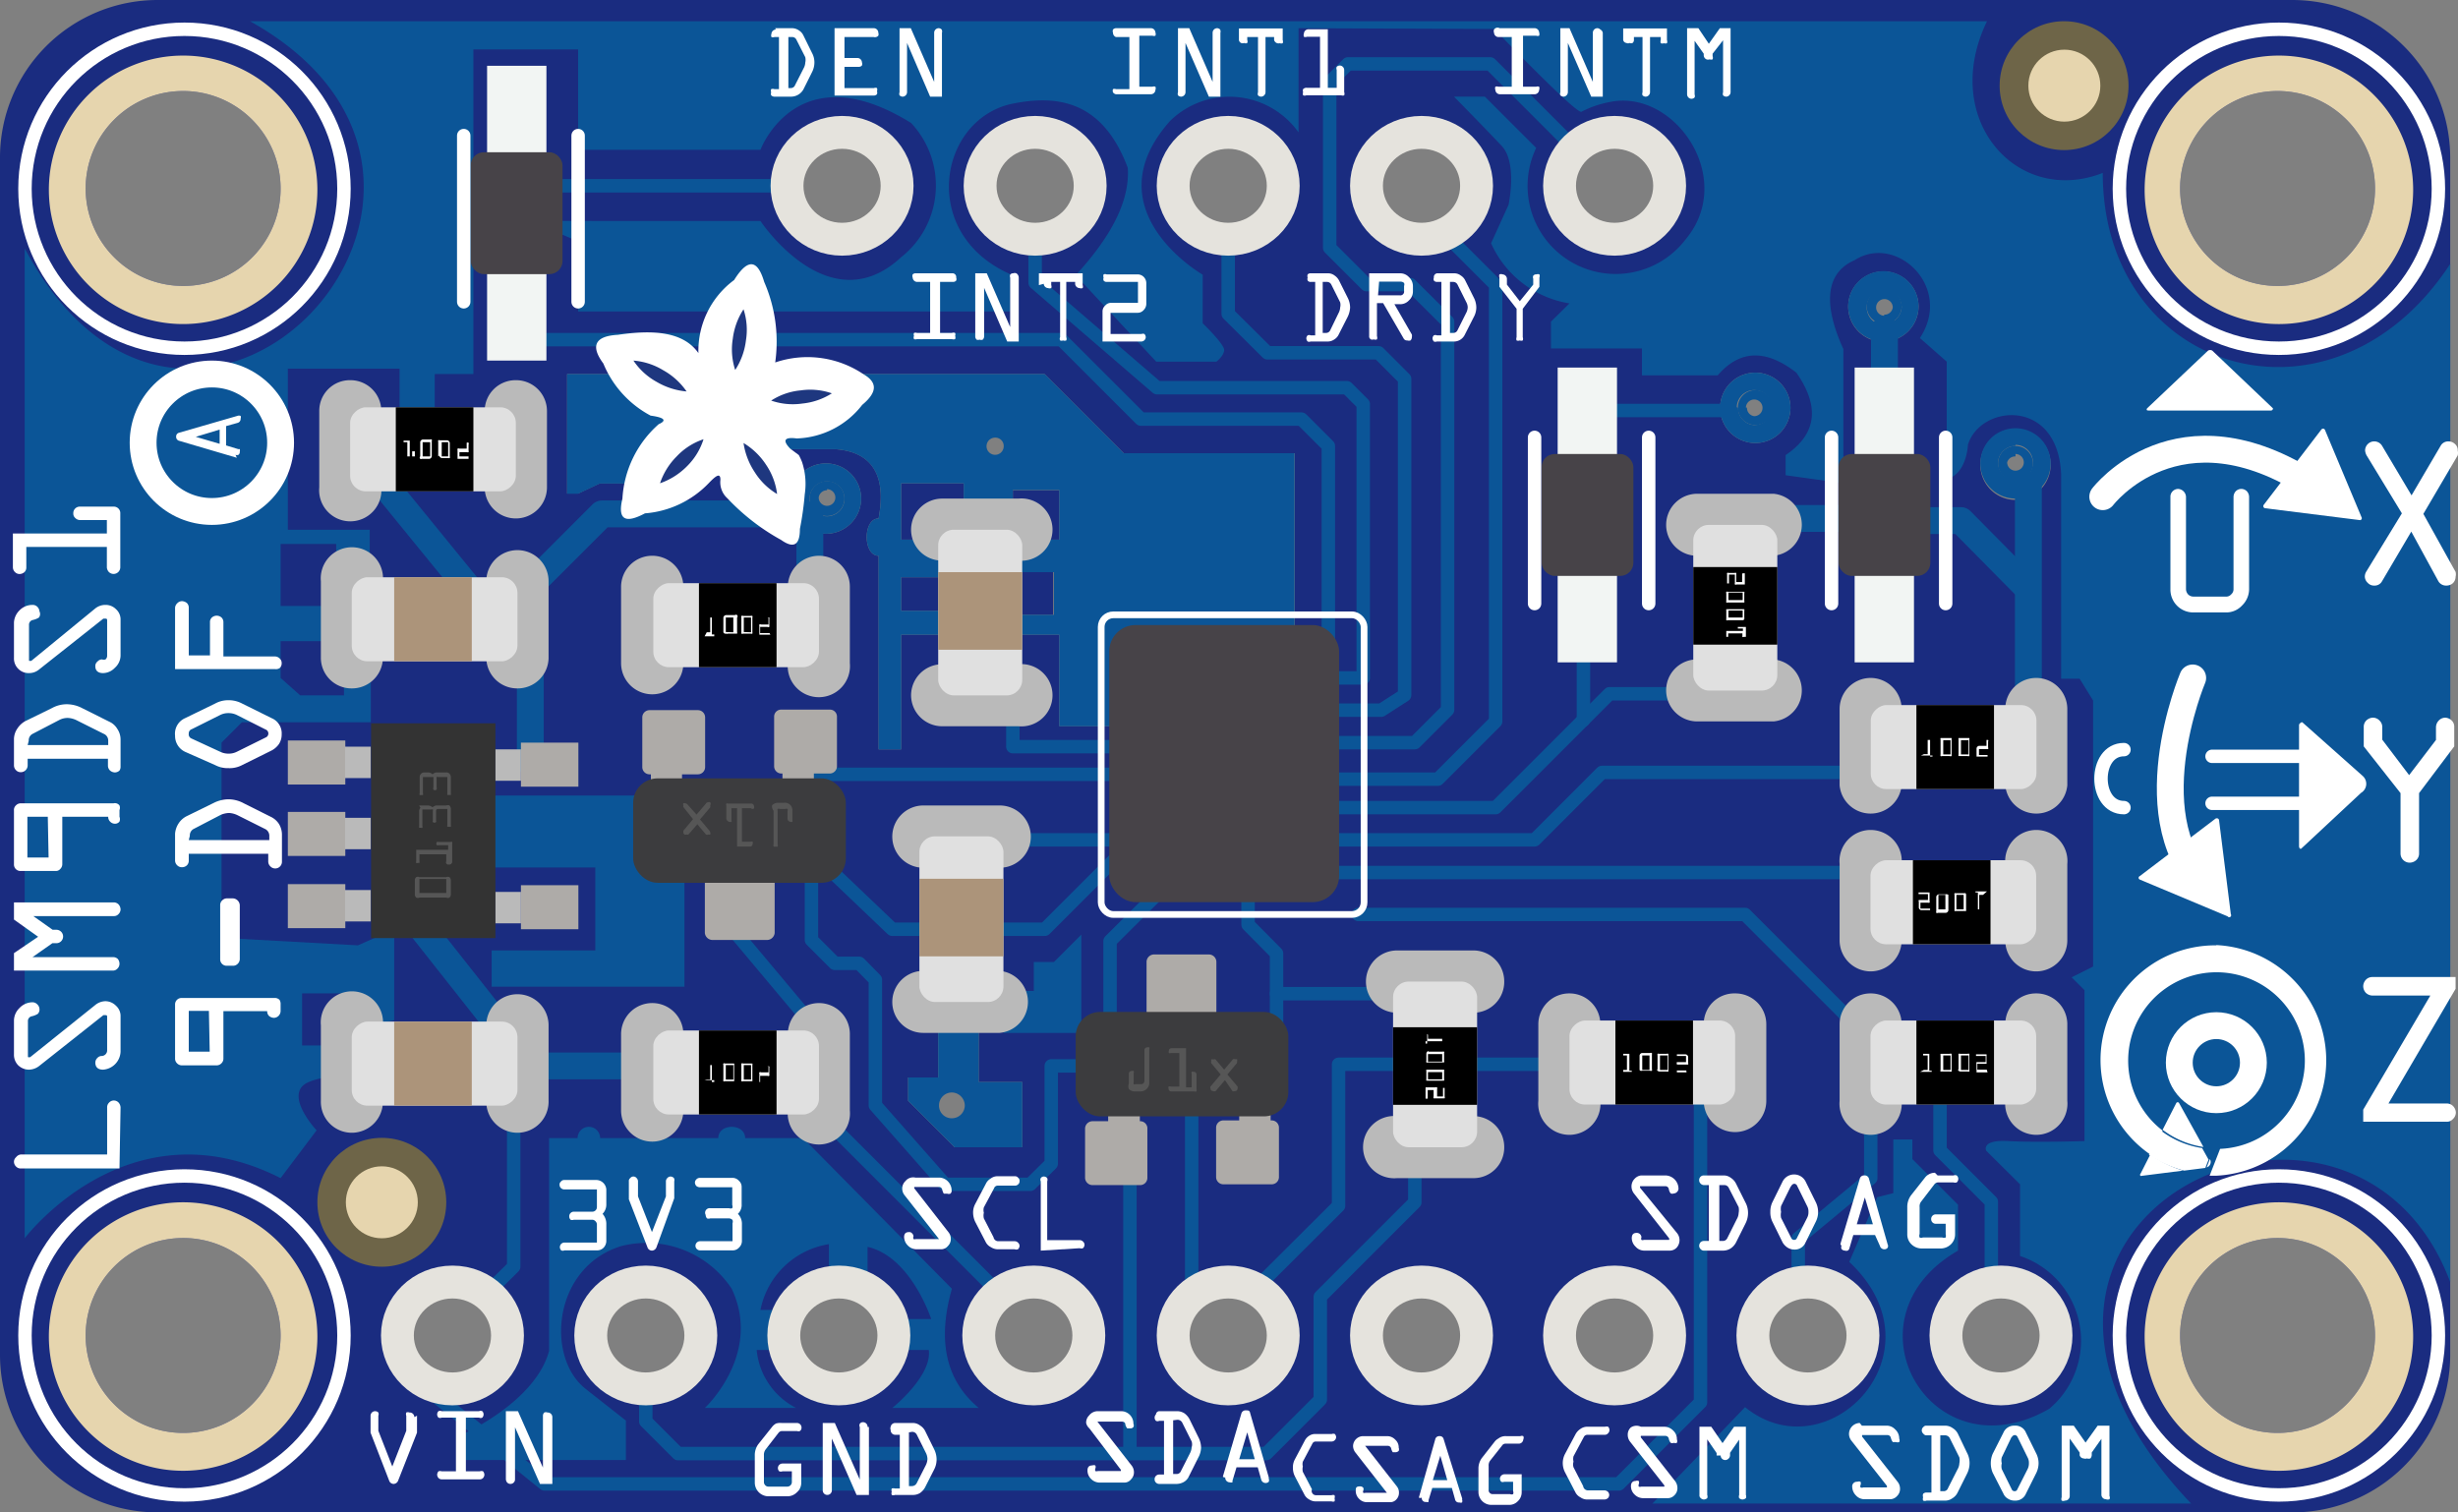 <?xml version="1.0" ?><svg height="19.87mm" viewBox="0 0 91.54 56.33" width="32.29mm" xmlns="http://www.w3.org/2000/svg">
  <rect x="0" y="0" width="91.54" height="56.33" fill="#808080" stroke="none"/>
  <title>Adafruit 9-DOF LSM9DS1</title>
  <g id="holes">
    <path d="M85.92,0H6.42A5.87,5.87,0,0,0,.55,5.88V50.46a5.87,5.87,0,0,0,5.87,5.87h79.5a5.87,5.87,0,0,0,5.88-5.87V5.88A5.88,5.88,0,0,0,85.92,0ZM75.61,16a1.31,1.31,0,1,1-1.31,1.31A1.31,1.31,0,0,1,75.61,16Zm-29.32-11a2,2,0,1,1-2,2A2,2,0,0,1,46.29,4.93Zm-7.19,0a2,2,0,1,1-2,2A2,2,0,0,1,39.1,4.93Zm-7.2,0a2,2,0,1,1-2,2A2,2,0,0,1,31.9,4.93ZM7.42,53.37A3.63,3.63,0,1,1,11,49.74,3.63,3.63,0,0,1,7.42,53.37Zm0-42.72A3.63,3.63,0,1,1,11,7,3.62,3.62,0,0,1,7.42,10.65Zm9.92,41.08a2,2,0,1,1,2-2A2,2,0,0,1,17.34,51.73Zm7.25,0a2,2,0,1,1,2-2A2,2,0,0,1,24.59,51.73Zm7.2,0a2,2,0,1,1,2-2A2,2,0,0,1,31.79,51.73ZM30,18.57a1.31,1.31,0,1,1,1.31,1.31A1.31,1.31,0,0,1,30,18.57ZM34.37,41v-.87h1.12V38L37,38V40.3h1.62v2.43H36.1Zm4.68,10.73a2,2,0,1,1,2-2A2,2,0,0,1,39.05,51.73Zm7.24,0a2,2,0,1,1,2-2A2,2,0,0,1,46.29,51.73Zm2.48-24.68H40V23.64H37.62V22.9h2.15V21.31H37V20.1h3V18.26H38.27v.88H36.44V18H34.11V20.1h1.94v1.4H34.11v1.25h1.78v.89H34.11v4.27h-.84V20.7c-.59,0-.59-1.39,0-1.39.3-1.6-.23-2.48-1.61-2.58H25.22L24.15,18H22.89l-.81.38h-.41V13.93H39.45l2.95,2.95h6.37Zm4.72,24.68a2,2,0,1,1,2-2A2,2,0,0,1,53.49,51.73Zm0-42.82a2,2,0,1,1,2-2A2,2,0,0,1,53.49,8.91Zm7.19,42.82a2,2,0,1,1,2-2A2,2,0,0,1,60.68,51.73Zm0-42.82a2,2,0,1,1,2-2A2,2,0,0,1,60.68,8.91Zm3.93,6.27a1.31,1.31,0,1,1,1.31,1.32A1.31,1.31,0,0,1,64.61,15.18Zm3.26,36.55a2,2,0,1,1,2-2A2,2,0,0,1,67.87,51.73Zm2.85-39A1.31,1.31,0,1,1,72,11.41,1.31,1.31,0,0,1,70.72,12.72Zm4.35,39a2,2,0,1,1,2-2A2,2,0,0,1,75.07,51.73Zm10.35,1.64A3.63,3.63,0,1,1,89,49.74,3.63,3.63,0,0,1,85.42,53.37Zm0-42.72A3.63,3.63,0,1,1,89,7,3.62,3.62,0,0,1,85.42,10.65Z" style="fill: #1a2c80" transform="translate(-0.55)"/>
    <path d="M38.62,40.3H37V38l-1.51,0v2.13H34.37V41l1.73,1.73h2.52ZM36,41.65a.47.47,0,0,1-.48-.48.48.48,0,0,1,.48-.48.49.49,0,0,1,.48.48A.48.48,0,0,1,36,41.65Z" style="fill: #0b5597" transform="translate(-0.55)"/>
    <path d="M39.45,13.93H21.67v4.46h.41l.81-.38h1.26l1.07-1.28h6.44c1.38.1,1.91,1,1.61,2.58-.59,0-.59,1.39,0,1.39v7.21h.84V23.64h1.78v-.89H34.11V21.5h1.94V20.1H34.11V18h2.33v1.13h1.83v-.88H40V20.1H37v1.21h2.8V22.9H37.62v.74H40v3.41h8.76V16.88H42.4Zm-1.83,3.33a.65.65,0,1,1,.65-.65A.65.65,0,0,1,37.62,17.26Z" style="fill: #0b5597" transform="translate(-0.55)"/>
    <path d="M31.35,19.88A1.31,1.31,0,1,0,30,18.57,1.31,1.31,0,0,0,31.35,19.88Zm0-1.95a.65.65,0,1,1-.65.64A.65.65,0,0,1,31.35,17.93Z" style="fill: #0b5597" transform="translate(-0.55)"/>
    <path d="M67.23,15.18a1.31,1.31,0,1,0-1.31,1.32A1.31,1.31,0,0,0,67.23,15.18Zm-2,0a.65.65,0,1,1,.64.65A.64.64,0,0,1,65.28,15.18Z" style="fill: #0b5597" transform="translate(-0.55)"/>
    <path d="M70.72,10.1A1.31,1.31,0,1,0,72,11.41,1.31,1.31,0,0,0,70.72,10.1Zm0,2a.65.65,0,1,1,.65-.65A.65.65,0,0,1,70.72,12.06Z" style="fill: #0b5597" transform="translate(-0.55)"/>
    <path d="M75.61,18.57a1.31,1.31,0,1,0-1.31-1.31A1.31,1.31,0,0,0,75.61,18.57Zm0-2a.65.65,0,1,1-.65.65A.65.65,0,0,1,75.61,16.61Z" style="fill: #0b5597" transform="translate(-0.55)"/>
    <path d="M31.35,19.22a.65.65,0,1,0-.65-.65A.65.65,0,0,0,31.35,19.22Zm0-1a.31.31,0,1,1-.31.31A.31.31,0,0,1,31.35,18.26Z" style="fill: #0b5597" transform="translate(-0.55)"/>
    <path d="M66.57,15.18a.65.65,0,1,0-.65.65A.65.65,0,0,0,66.57,15.18Zm-1,0a.31.31,0,1,1,.31.32A.31.31,0,0,1,65.61,15.18Z" style="fill: #0b5597" transform="translate(-0.55)"/>
    <path d="M70.72,10.76a.65.65,0,1,0,.65.65A.65.65,0,0,0,70.72,10.76Zm0,1a.31.31,0,1,1,.32-.31A.31.31,0,0,1,70.72,11.72Z" style="fill: #0b5597" transform="translate(-0.55)"/>
    <path d="M75.61,17.91a.65.65,0,1,0-.65-.65A.65.65,0,0,0,75.61,17.91Zm0-1a.31.31,0,1,1-.31.31A.31.31,0,0,1,75.61,17Z" style="fill: #0b5597" transform="translate(-0.55)"/>
  </g>
  <g data-name="LINES\" id="LINES_">
    <path d="M56.2,1.08s3.1,3.23,3.25,3.08a3.75,3.75,0,0,1,1-.35c2.44-.56,4.78,2.82,2.88,5.1a3.28,3.28,0,0,1-5.57-3.4L55.85,3.6H54.7s1.19,1.21,1.78,1.84.25,2.19.25,2.19l-.65,1.43A3.87,3.87,0,0,0,59,11.3l-.69.68v1H61.7v1h2.82c.86-1,1.85-.94,2.93-.1.92,1.32.71,2.32-.4,3.07v.75L69.2,18V13c-.59-1.29-.87-2.75.42-3.31,1.55-1,3.68,1,2.43,2.9l1,.88v4.37c.75-.18.79-1.28.79-1.28.47-1.5,3.34-1.75,3.47,1.09v7.63H78l.5.81V36l-.8.4.48.48V42.5s-1.81.06-2.84,0-.82.36-.82.36l1.26,1.25v2.67a3.32,3.32,0,0,1,1.09,5.69c-4.41,2.54-7.81-3.35-3.4-5.89V44.87l-1.7-1.7v-.73h-.71v2l-.6.15L69.42,47c3.6,3.38-.81,7.91-3.88,5.41L62.09,56H82.15c-10.1-10.62,6-18,9.65-8.25V9.83c-4.36,6.66-12.94,4.1-12.94-3.39-3.19,1.25-6.08-2-4.31-5.65H9.86c11,6.13-2.19,20.09-8.39,8.46V46.12S5.33,41,11,43.88l1.34-1.78s-1.29-1.38-.29-1.8a2.44,2.44,0,0,1,1.87,0l0-1.36H11.8V37h2.12v1.26L15.23,38V34.61l-1.35.6L8.8,34.93V27.66l.76-.76h4.8V23.07l-1,1V25.9H11.73L11,25.25V23.88h2.92V22.57H11V20.26h2.07v1h1.25V19.73H11.27v-6h4.16v2.6h1.31V13.93h1.44V1.84h3.9V5.58h6.79s1.36-3.64,5.61-1a3.4,3.4,0,0,1-.37,5c-2.69,2.5-5.24-1.35-5.24-1.35H20.3l1.78.76v2.61H38.17V10.21c-3.38-1.5-2.68-5.68,0-6.33,1.56-.33,3.39-.28,4.38,2.37.08,1.17-.55,2.49-1.94,4l3,3.22h2.24s.28-.21.29-.43-.8-1-.8-1V10.23s-4.18-2.4-1.21-5.73a3.16,3.16,0,0,1,4.78.43V1.05Z" style="fill: #0b5597" transform="translate(-0.55)"/>
    <line style="fill: none;stroke: #0b5597;stroke-linecap: round;stroke-linejoin: round;stroke-width: 0.5px" x1="19.75" x2="28.94" y1="6.92" y2="6.92"/>
    <polyline points="19.75 12.65 39.53 12.65 42.49 15.61 48.47 15.61 49.47 16.61 49.47 24.74" style="fill: none;stroke: #0b5597;stroke-linecap: round;stroke-linejoin: round;stroke-width: 0.5px"/>
    <polyline points="38.55 9.13 38.55 10.53 43.09 14.44 50.16 14.44 50.77 15.05 50.77 25.25 48.84 25.25" style="fill: none;stroke: #0b5597;stroke-linecap: round;stroke-linejoin: round;stroke-width: 0.5px"/>
    <polyline points="45.74 9.13 45.74 11.69 47.2 13.14 51.34 13.14 52.31 14.11 52.31 25.89 51.44 26.45 49.02 26.45" style="fill: none;stroke: #0b5597;stroke-linecap: round;stroke-linejoin: round;stroke-width: 0.5px"/>
    <polyline points="49.02 27.66 52.69 27.66 53.91 26.44 53.91 11.98 52.52 10.6 50.89 10.6 49.52 9.23 49.52 3.06 50.2 2.38 55.5 2.38 58.39 5.27" style="fill: none;stroke: #0b5597;stroke-linecap: round;stroke-linejoin: round;stroke-width: 0.5px"/>
    <polyline points="54 8.91 55.7 10.61 55.7 26.87 53.55 29.02 49.19 29.02" style="fill: none;stroke: #0b5597;stroke-linecap: round;stroke-linejoin: round;stroke-width: 0.5px"/>
    <path d="M49.57,28.84" style="fill: none" transform="translate(-0.55)"/>
    <polyline points="49.02 30.08 55.7 30.08 59.94 25.84 62.75 25.84" style="fill: none;stroke: #0b5597;stroke-linecap: round;stroke-linejoin: round;stroke-width: 0.5px"/>
    <polyline points="49.02 31.28 57.15 31.28 59.66 28.77 68.91 28.77" style="fill: none;stroke: #0b5597;stroke-linecap: round;stroke-linejoin: round;stroke-width: 0.5px"/>
    <line style="fill: none;stroke: #0b5597;stroke-linecap: round;stroke-linejoin: round;stroke-width: 0.5px" x1="48.75" x2="68.91" y1="32.5" y2="32.5"/>
    <polyline points="50.59 34.06 64.99 34.06 69.26 38.33" style="fill: none;stroke: #0b5597;stroke-linecap: round;stroke-linejoin: round;stroke-width: 0.5px"/>
    <polyline points="46.48 32.5 46.48 34.44 47.54 35.51 47.54 39.16" style="fill: none;stroke: #0b5597;stroke-linecap: round;stroke-linejoin: round;stroke-width: 0.5px"/>
    <line style="fill: none;stroke: #0b5597;stroke-linecap: round;stroke-linejoin: round;stroke-width: 0.5px" x1="47.54" x2="52.16" y1="37.01" y2="37.01"/>
    <polyline points="58.46 39.64 49.85 39.64 49.85 44.91 46.92 47.83" style="fill: none;stroke: #0b5597;stroke-linecap: round;stroke-linejoin: round;stroke-width: 0.5px"/>
    <polyline points="52.69 43.17 52.69 44.78 49.17 48.3 49.17 52.13 47.16 54.14 25.25 54.14 24.05 52.94 24.05 52" style="fill: none;stroke: #0b5597;stroke-linecap: round;stroke-linejoin: round;stroke-width: 0.5px"/>
    <polyline points="16.19 51.97 20.28 55.27 51.5 55.27 60.29 55.27 63.33 52.23 63.33 40.3" style="fill: none;stroke: #0b5597;stroke-linecap: round;stroke-linejoin: round;stroke-width: 0.5px"/>
    <polyline points="69.67 41.57 69.67 43.88 66.97 46.12 66.97 47.41" style="fill: none;stroke: #0b5597;stroke-linecap: round;stroke-linejoin: round;stroke-width: 0.5px"/>
    <polyline points="72.25 40.44 72.25 42.85 74.16 44.76 74.16 47.41" style="fill: none;stroke: #0b5597;stroke-linecap: round;stroke-linejoin: round;stroke-width: 0.5px"/>
    <line style="fill: none;stroke: #0b5597;stroke-linecap: round;stroke-linejoin: round;stroke-width: 0.5px" x1="29.88" x2="42.38" y1="28.84" y2="28.84"/>
    <line style="fill: none;stroke: #0b5597;stroke-linecap: round;stroke-linejoin: round;stroke-width: 0.5px" x1="38.08" x2="41.68" y1="31.28" y2="31.28"/>
    <polyline points="36.84 34.61 38.91 34.61 42.09 31.43" style="fill: none;stroke: #0b5597;stroke-linecap: round;stroke-linejoin: round;stroke-width: 0.5px"/>
    <polyline points="30.22 31.88 30.22 35.01 31.09 35.88 32 35.88 32.6 36.49 32.6 41.17 35.19 44.11 38.37 44.11 39.15 43.34 39.15 39.7 41.57 39.7" style="fill: none;stroke: #0b5597;stroke-linecap: round;stroke-linejoin: round;stroke-width: 0.5px"/>
    <line style="fill: none;stroke: #0b5597;stroke-linecap: round;stroke-linejoin: round;stroke-width: 0.5px" x1="30.63" x2="37.02" y1="41.58" y2="47.97"/>
    <polyline points="19.13 41.58 19.13 47.18 18.31 47.99" style="fill: none;stroke: #0b5597;stroke-linecap: round;stroke-linejoin: round;stroke-width: 0.5px"/>
    <line style="fill: none;stroke: #0b5597;stroke-linecap: round;stroke-linejoin: round" x1="15.57" x2="18.79" y1="34.39" y2="38.47"/>
    <line style="fill: none;stroke: #0b5597;stroke-linecap: round;stroke-linejoin: round" x1="13.82" x2="18.14" y1="17.45" y2="22.75"/>
    <polyline points="19.75 21.81 22.42 19.14 29.59 19.14" style="fill: none;stroke: #0b5597;stroke-linecap: round;stroke-linejoin: round"/>
    <path d="M37.62,17.93a1.32,1.32,0,1,1,1.31-1.32A1.32,1.32,0,0,1,37.62,17.93Zm0-1.63a.32.32,0,1,0,.31.31A.31.31,0,0,0,37.62,16.3Z" style="fill: #0b5597" transform="translate(-0.55)"/>
    <line style="fill: none;stroke: #0b5597;stroke-linecap: round;stroke-linejoin: round" x1="75.54" x2="75.54" y1="18.15" y2="26.08"/>
    <polyline points="75.49 21.88 73.03 19.39 71.04 19.39" style="fill: none;stroke: #0b5597;stroke-linecap: round;stroke-linejoin: round"/>
    <line style="fill: none;stroke: #0b5597;stroke-linecap: round;stroke-linejoin: round" x1="70.18" x2="70.18" y1="12.29" y2="14.65"/>
    <line style="fill: none;stroke: #0b5597;stroke-linecap: round;stroke-linejoin: round" x1="66.2" x2="69.67" y1="19.31" y2="19.31"/>
    <line style="fill: none;stroke: #0b5597;stroke-linecap: round;stroke-linejoin: round;stroke-width: 0.5px" x1="59.61" x2="64.46" y1="15.29" y2="15.29"/>
    <line style="fill: none;stroke: #0b5597;stroke-linecap: round;stroke-linejoin: round;stroke-width: 0.5px" x1="58.97" x2="58.97" y1="23.88" y2="26.82"/>
    <line style="fill: none;stroke: #0b5597;stroke-linecap: round;stroke-linejoin: round;stroke-width: 0.5px" x1="44.38" x2="44.38" y1="40.88" y2="47.78"/>
    <line style="fill: none;stroke: #0b5597;stroke-linecap: round;stroke-linejoin: round;stroke-width: 0.5px" x1="42.08" x2="42.08" y1="43.44" y2="54.14"/>
    <line style="fill: none;stroke: #0b5597;stroke-linecap: round;stroke-linejoin: round" x1="19.75" x2="19.75" y1="24.56" y2="28.39"/>
    <line style="fill: none;stroke: #0b5597;stroke-linecap: round;stroke-linejoin: round" x1="19.59" x2="24.75" y1="39.7" y2="39.7"/>
    <polygon points="17.78 29.63 25.49 29.63 25.49 36.75 18.31 36.75 18.31 35.4 22.17 35.4 22.17 32.31 17.78 32.31 17.78 29.63" style="fill: #0b5597"/>
    <line style="fill: none;stroke: #0b5597;stroke-linecap: round;stroke-linejoin: round;stroke-width: 0.5px" x1="27.28" x2="30.34" y1="34.61" y2="38.26"/>
    <line style="fill: none;stroke: #0b5597;stroke-linecap: round;stroke-linejoin: round" x1="30.16" x2="30.16" y1="19.18" y2="21.81"/>
    <polyline points="37.72 26.47 37.72 27.81 42.09 27.81" style="fill: none;stroke: #0b5597;stroke-linecap: round;stroke-linejoin: round;stroke-width: 0.5px"/>
    <polyline points="30.63 32.13 33.23 34.61 34.84 34.61" style="fill: none;stroke: #0b5597;stroke-linecap: round;stroke-linejoin: round;stroke-width: 0.5px"/>
    <polyline points="43.47 32.93 41.34 35.05 41.34 38.47" style="fill: none;stroke: #0b5597;stroke-linecap: round;stroke-linejoin: round;stroke-width: 0.5px"/>
    <polygon points="37.72 36.91 38.5 36.91 38.5 35.83 39.25 35.83 40.27 34.81 40.27 38.47 37.37 38.47 37.72 36.91" style="fill: #0b5597"/>
    <path d="M21,42.39h1.06a.42.42,0,0,1,.84,0H27.3c0-.56,1-.56,1,0h2.16L36,48c-.53,1.87-.27,3.38,1,4.44H33.78s1.49-1.19,1.36-2.16h-.91V49.13h1s-.75-2.32-2.37-2.69v1.12a3.29,3.29,0,0,0-1.44-.12v-1.1a3.09,3.09,0,0,0-2.55,2.45h.6v1.49h-.74a2.71,2.71,0,0,0,1.47,2.16H26.8s2.15-2,1-4.44a3.81,3.81,0,0,0-4.11-1.59c-2.55.78-2.83,4.14-1.33,5.32l1.5,1.18v1.47h-6v-1S20.5,52.19,21,50.31Z" style="fill: #0b5597" transform="translate(-0.55)"/>
  </g>
  <g id="Connectors">
    <ellipse cx="31.24" cy="49.74" data-cir-type="male" id="circuitoCon_GND" rx="2.05" ry="1.99" style="fill: none;stroke: #e5e3dd;stroke-miterlimit: 10;stroke-width: 1.224px"/>
    <ellipse cx="24.05" cy="49.74" id="circuitoCon_3V3" rx="2.05" ry="1.99" style="fill: none;stroke: #e5e3dd;stroke-miterlimit: 10;stroke-width: 1.224px"/>
    <ellipse cx="16.85" cy="49.74" data-cir-type="male" id="circuitoCon_VIN" rx="2.05" ry="1.99" style="fill: none;stroke: #e5e3dd;stroke-miterlimit: 10;stroke-width: 1.224px"/>
    <ellipse cx="74.52" cy="49.74" id="circuitoCon_SDOM" rx="2.05" ry="1.99" style="fill: none;stroke: #e5e3dd;stroke-miterlimit: 10;stroke-width: 1.224px"/>
    <ellipse cx="67.33" cy="49.74" id="circuitoCon_SDOAG" rx="2.05" ry="1.99" style="fill: none;stroke: #e5e3dd;stroke-miterlimit: 10;stroke-width: 1.224px"/>
    <ellipse cx="60.13" cy="49.74" id="circuitoCon_CSM" rx="2.05" ry="1.99" style="fill: none;stroke: #e5e3dd;stroke-miterlimit: 10;stroke-width: 1.224px"/>
    <ellipse cx="45.74" cy="49.74" data-cir-type="male" id="circuitoCon_SDA" rx="2.05" ry="1.99" style="fill: none;stroke: #e5e3dd;stroke-miterlimit: 10;stroke-width: 1.224px"/>
    <ellipse cx="38.5" cy="49.74" data-cir-type="male" id="circuitoCon_SCL" rx="2.05" ry="1.99" style="fill: none;stroke: #e5e3dd;stroke-miterlimit: 10;stroke-width: 1.224px"/>
    <ellipse cx="52.94" cy="49.74" id="circuitoCon_CSAG" rx="2.05" ry="1.99" style="fill: none;stroke: #e5e3dd;stroke-miterlimit: 10;stroke-width: 1.224px"/>
    <ellipse cx="60.13" cy="6.92" data-name="0" id="_0" rx="2.05" ry="1.99" style="fill: none;stroke: #e5e3dd;stroke-miterlimit: 10;stroke-width: 1.224px"/>
    <ellipse cx="52.94" cy="6.92" data-name="0" id="_0-2" rx="2.05" ry="1.99" style="fill: none;stroke: #e5e3dd;stroke-miterlimit: 10;stroke-width: 1.224px"/>
    <ellipse cx="45.74" cy="6.92" data-name="0" id="_0-3" rx="2.05" ry="1.99" style="fill: none;stroke: #e5e3dd;stroke-miterlimit: 10;stroke-width: 1.224px"/>
    <ellipse cx="31.36" cy="6.92" data-name="0" id="_0-4" rx="2.05" ry="1.99" style="fill: none;stroke: #e5e3dd;stroke-miterlimit: 10;stroke-width: 1.224px"/>
    <ellipse cx="38.55" cy="6.92" data-name="0" id="_0-5" rx="2.05" ry="1.99" style="fill: none;stroke: #e5e3dd;stroke-miterlimit: 10;stroke-width: 1.224px"/>
  </g>
  <g id="cicle">
    <g>
      <rect height="1.64" style="fill: #aeaba8" transform="translate(24.13 67.5) rotate(180)" width="2.14" x="11.27" y="32.93"/>
      <rect height="1.17" style="fill: #bababa" transform="translate(27.22 67.47) rotate(180)" width="0.96" x="13.41" y="33.15"/>
      <rect height="1.64" style="fill: #aeaba8" transform="translate(24.13 62.12) rotate(180)" width="2.14" x="11.27" y="30.24"/>
      <rect height="1.17" style="fill: #bababa" transform="translate(27.22 62.09) rotate(180)" width="0.96" x="13.41" y="30.46"/>
      <rect height="1.64" style="fill: #aeaba8" transform="translate(24.13 56.81) rotate(180)" width="2.14" x="11.27" y="27.59"/>
      <rect height="1.17" style="fill: #bababa" transform="translate(27.22 56.78) rotate(180)" width="0.96" x="13.41" y="27.8"/>
      <rect height="1.64" style="fill: #aeaba8" width="2.14" x="19.4" y="27.66"/>
      <rect height="1.17" style="fill: #bababa" width="0.96" x="18.44" y="27.91"/>
      <rect height="1.64" style="fill: #aeaba8" width="2.14" x="19.4" y="32.97"/>
      <rect height="1.17" style="fill: #bababa" width="0.96" x="18.44" y="33.22"/>
      <rect height="8" style="fill: #333" transform="translate(32.81 61.87) rotate(180)" width="4.63" x="14.36" y="26.93"/>
    </g>
    <rect height="10.98" style="fill: #f2f5f3" width="2.21" x="58.01" y="13.69"/>
    <path d="M7.42,2.07a5,5,0,1,0,4.95,5A5,5,0,0,0,7.42,2.07Zm0,8.58A3.63,3.63,0,1,1,11,7,3.62,3.62,0,0,1,7.42,10.65Z" style="fill: #e6d5ae" transform="translate(-0.55)"/>
    <circle cx="6.87" cy="7.03" r="5.94" style="fill: none;stroke: #fff;stroke-miterlimit: 10;stroke-width: 0.5px"/>
    <path d="M7.42,44.78a5,5,0,1,0,4.95,5A5,5,0,0,0,7.42,44.78Zm0,8.59A3.63,3.63,0,1,1,11,49.74,3.63,3.63,0,0,1,7.42,53.37Z" style="fill: #e6d5ae" transform="translate(-0.55)"/>
    <circle cx="6.87" cy="49.74" r="5.94" style="fill: none;stroke: #fff;stroke-miterlimit: 10;stroke-width: 0.5px"/>
    <path d="M85.42,2.07a5,5,0,1,0,5,5A5,5,0,0,0,85.42,2.07Zm0,8.58A3.63,3.63,0,1,1,89,7,3.62,3.62,0,0,1,85.42,10.65Z" style="fill: #e6d5ae" transform="translate(-0.55)"/>
    <circle cx="84.87" cy="7.03" r="5.94" style="fill: none;stroke: #fff;stroke-miterlimit: 10;stroke-width: 0.5px"/>
    <path d="M85.42,44.78a5,5,0,1,0,5,5A5,5,0,0,0,85.42,44.78Zm0,8.59A3.63,3.63,0,1,1,89,49.74,3.63,3.63,0,0,1,85.42,53.37Z" style="fill: #e6d5ae" transform="translate(-0.55)"/>
    <circle cx="84.87" cy="49.74" r="5.94" style="fill: none;stroke: #fff;stroke-miterlimit: 10;stroke-width: 0.5px"/>
    <g>
      <circle cx="76.87" cy="3.19" r="2.4" style="fill: #6e6548"/>
      <circle cx="76.88" cy="3.19" r="1.34" style="fill: #e6d5ae"/>
    </g>
    <g>
      <circle cx="14.22" cy="44.78" r="2.4" style="fill: #6e6548"/>
      <circle cx="14.22" cy="44.78" r="1.34" style="fill: #e6d5ae"/>
    </g>
    <g>
      <path d="M32.71,13.94a3.73,3.73,0,0,0-3.29-.44,5.56,5.56,0,0,0-.41-3c-.21-.71-.54-1-1.12-.07a3.28,3.28,0,0,0-1.33,2.72c-.57-.81-1.7-.87-3-.68-.9.05-1,.45-.54,1.07a3.86,3.86,0,0,0,1.76,1.94c.44.06.66.16.3.32a4,4,0,0,0-1.35,2.77c-.21.88.2.89.84.55A3.68,3.68,0,0,0,26.94,18c.25-.26.44-.42.44-.13a.8.8,0,0,0,.26.69,8.09,8.09,0,0,0,2,1.55c.48.34.7.18.7-.41a11.55,11.55,0,0,0,.18-1.29,2.6,2.6,0,0,0-.1-1.2,2.27,2.27,0,0,0-.12-.26l-.32-.24c-.3-.31-.22-.44.24-.38a3.21,3.21,0,0,0,2.44-1.25C33.25,14.59,33.21,14.23,32.71,13.94Z" style="fill: #fff" transform="translate(-0.55)"/>
      <path d="M26.12,14.58A2.65,2.65,0,0,1,25,14.22a2.48,2.48,0,0,1-.86-.79,2.51,2.51,0,0,1,1.11.36A2.58,2.58,0,0,1,26.12,14.58Z" style="fill: #1e377f" transform="translate(-0.55)"/>
      <path d="M31.53,14.65a2.5,2.5,0,0,1-1.1.38,2.45,2.45,0,0,1-1.16-.11,2.42,2.42,0,0,1,1.1-.38A2.46,2.46,0,0,1,31.53,14.65Z" style="fill: #1e377f" transform="translate(-0.55)"/>
      <path d="M27.93,13.78a2.45,2.45,0,0,1-.09-1.16,2.58,2.58,0,0,1,.4-1.1,2.45,2.45,0,0,1,.09,1.16A2.58,2.58,0,0,1,27.93,13.78Z" style="fill: #1e377f" transform="translate(-0.55)"/>
      <path d="M29.49,18.4a2.48,2.48,0,0,1-.83-.81,2.67,2.67,0,0,1-.42-1.09,2.61,2.61,0,0,1,.84.81A2.48,2.48,0,0,1,29.49,18.4Z" style="fill: #1e377f" transform="translate(-0.55)"/>
      <path d="M25.13,18a2.57,2.57,0,0,1,.62-1,2.42,2.42,0,0,1,1-.64,2.44,2.44,0,0,1-.61,1A2.61,2.61,0,0,1,25.13,18Z" style="fill: #1e377f" transform="translate(-0.55)"/>
    </g>
    <path d="M82.21,25.25s-2.29,5.42.71,8" style="fill: none;stroke: #fff;stroke-linecap: round;stroke-linejoin: round" transform="translate(-0.55)"/>
    <path d="M83.63,34.05l-.44-3.51a.08.08,0,0,0-.12-.05l-2.82,2.14a.07.07,0,0,0,0,.13l3.27,1.37a.07.07,0,0,0,.1-.08l-.44-3.51a.08.08,0,0,0-.12-.05l-2.82,2.14a.07.07,0,0,0,0,.13l3.27,1.37A.07.07,0,0,0,83.63,34.05Z" style="fill: #fff" transform="translate(-0.55)"/>
    <path d="M88.43,19.36l-3.51-.44a.08.08,0,0,1-.06-.12L87,16a.08.08,0,0,1,.13,0l1.37,3.27a.07.07,0,0,1-.08.1l-3.51-.44a.08.08,0,0,1-.06-.12L87,16a.08.08,0,0,1,.13,0l1.37,3.27A.07.07,0,0,1,88.43,19.36Z" style="fill: #fff" transform="translate(-0.55)"/>
    <path d="M82.94,13.06l2.26,2.15s0,.08-.08.08H80.6c-.08,0-.13,0-.09-.08l2.27-2.15a.15.15,0,0,1,.16,0l2.26,2.15s0,.08-.08.08H80.6c-.08,0-.13,0-.09-.08l2.27-2.15A.15.15,0,0,1,82.94,13.06Z" style="fill: #fff" transform="translate(-0.55)"/>
    <path d="M88.54,28.9l-2.25-2s-.09,0-.09.08l0,4.51c0,.07.05.12.09.08l2.22-2.07a.39.39,0,0,0,0-.57l-2.25-2s-.09,0-.09.08l0,4.51c0,.07.05.12.09.08l2.22-2.07A.39.39,0,0,0,88.54,28.9Z" style="fill: #fff" transform="translate(-0.55)"/>
    <line style="fill: none;stroke: #fff;stroke-linecap: round;stroke-linejoin: round;stroke-width: 0.5px" x1="82.38" x2="86.33" y1="28.17" y2="28.17"/>
    <line style="fill: none;stroke: #fff;stroke-linecap: round;stroke-linejoin: round;stroke-width: 0.5px" x1="82.38" x2="86.33" y1="29.92" y2="29.92"/>
    <path d="M90.35,19.8l-1.09,1.85a.31.31,0,0,1-.29.16.31.31,0,0,1-.24-.1.33.33,0,0,1-.11-.23.36.36,0,0,1,.06-.2L90,19.12,88.71,17a.46.46,0,0,1-.08-.23.34.34,0,0,1,.1-.23.34.34,0,0,1,.53.06l1.1,1.85,1.08-1.84a.32.32,0,0,1,.29-.17.35.35,0,0,1,.25.1.3.3,0,0,1,.1.24.41.41,0,0,1,0,.18l-1.28,2.18L92,21.3a.37.37,0,0,1,0,.18.33.33,0,0,1-.1.24.36.36,0,0,1-.24.09.33.33,0,0,1-.3-.16Z" style="fill: #fff" transform="translate(-0.55)"/>
    <path d="M90.64,29.54v2.24a.33.33,0,0,1-.1.25.37.37,0,0,1-.24.1.34.34,0,0,1-.35-.35V29.54L88.58,27.8v-.72a.33.33,0,0,1,.1-.25.37.37,0,0,1,.24-.1.34.34,0,0,1,.25.11.33.33,0,0,1,.1.24v.47l1,1.32,1-1.31v-.48a.37.37,0,0,1,.1-.24.34.34,0,0,1,.24-.11.37.37,0,0,1,.24.1.32.32,0,0,1,.1.25v.72Z" style="fill: #fff" transform="translate(-0.55)"/>
    <path d="M88.9,36.39H92v.44L89.5,41.1h2.16a.33.33,0,0,1,.25.1.37.37,0,0,1,.1.24.34.34,0,0,1-.11.24.3.3,0,0,1-.24.1h-3.1v-.45l2.5-4.25H88.9a.37.37,0,0,1-.24-.1.37.37,0,0,1-.1-.25.37.37,0,0,1,.1-.24A.33.33,0,0,1,88.9,36.39Z" style="fill: #fff" transform="translate(-0.55)"/>
    <path d="M81.38,21.94V18.51a.28.28,0,0,1,.08-.21.29.29,0,0,1,.21-.09.31.31,0,0,1,.29.29v3.44a.3.3,0,0,0,.08.2.28.28,0,0,0,.21.08h1.19a.24.24,0,0,0,.2-.08.25.25,0,0,0,.09-.2V18.51a.32.32,0,0,1,.08-.21.29.29,0,0,1,.42,0,.32.32,0,0,1,.08.21v3.42a.85.85,0,0,1-.26.62.8.8,0,0,1-.61.26H82.25a.85.85,0,0,1-.87-.87Z" style="fill: #fff" transform="translate(-0.55)"/>
    <path d="M78.86,18.5s2.8-3.69,7.82-.41" style="fill: none;stroke: #fff;stroke-linecap: round;stroke-linejoin: round" transform="translate(-0.55)"/>
    <circle cx="82.54" cy="39.58" r="1.38" style="fill: none;stroke: #fff;stroke-miterlimit: 10"/>
    <path d="M83.26,42.8l0,.06a3.18,3.18,0,1,0-.23,0l.06-.15Z" style="fill: none" transform="translate(-0.55)"/>
    <g>
      <path d="M80.27,43.71a.06.06,0,0,0,0,.09l1.58-.2A4.33,4.33,0,0,1,80.63,43Z" style="fill: #fff" transform="translate(-0.55)"/>
      <path d="M82.85,43.17l-.12.31A.21.21,0,0,0,82.85,43.17Z" style="fill: #fff" transform="translate(-0.55)"/>
      <path d="M81.7,41.08a.06.06,0,0,0-.1,0l-.51,1a3.34,3.34,0,0,0,1.52.64Z" style="fill: #fff" transform="translate(-0.55)"/>
      <path d="M83.09,35.21A4.27,4.27,0,0,0,80.63,43l.46-.89a3.29,3.29,0,1,1,2.14.68l-.39,1,.25,0a4.3,4.3,0,0,0,0-8.59Z" style="fill: #fff" transform="translate(-0.55)"/>
      <path d="M81.89,43.6l.79-.1,0,0,.12-.31h0l-.24-.43a3.34,3.34,0,0,1-1.52-.64l-.46.89A4.33,4.33,0,0,0,81.89,43.6Z" style="fill: #fff" transform="translate(-0.55)"/>
    </g>
    <g>
      <path d="M13.65,25.64a1.14,1.14,0,0,1-1.15-1.15V21.65a1.16,1.16,0,1,1,2.31,0v2.84A1.15,1.15,0,0,1,13.65,25.64Z" style="fill: #bababa" transform="translate(-0.55)"/>
      <path d="M19.82,25.64a1.15,1.15,0,0,1-1.16-1.15V21.65a1.16,1.16,0,0,1,2.32,0v2.84A1.15,1.15,0,0,1,19.82,25.64Z" style="fill: #bababa" transform="translate(-0.55)"/>
      <rect height="6.17" rx="0.58" ry="0.58" style="fill: #e0e0e0" transform="translate(-6.88 39.8) rotate(-90)" width="3.13" x="15.17" y="19.98"/>
      <rect height="2.89" style="fill: #ac947a" transform="translate(-6.94 39.74) rotate(-90)" width="3.13" x="15.11" y="21.62"/>
    </g>
    <g>
      <path d="M13.65,42.19A1.15,1.15,0,0,1,12.5,41V38.19a1.16,1.16,0,1,1,2.31,0V41A1.16,1.16,0,0,1,13.65,42.19Z" style="fill: #bababa" transform="translate(-0.55)"/>
      <path d="M19.82,42.19A1.16,1.16,0,0,1,18.66,41V38.19a1.16,1.16,0,0,1,2.32,0V41A1.16,1.16,0,0,1,19.82,42.19Z" style="fill: #bababa" transform="translate(-0.55)"/>
      <rect height="6.17" rx="0.58" ry="0.58" style="fill: #e0e0e0" transform="translate(-23.42 56.35) rotate(-90)" width="3.13" x="15.17" y="36.52"/>
      <rect height="2.89" style="fill: #ac947a" transform="translate(-23.48 56.29) rotate(-90)" width="3.13" x="15.11" y="38.16"/>
    </g>
    <g>
      <path d="M33.78,31.15A1.16,1.16,0,0,1,34.93,30h2.85a1.16,1.16,0,0,1,0,2.32H34.93A1.16,1.16,0,0,1,33.78,31.15Z" style="fill: #bababa" transform="translate(-0.55)"/>
      <path d="M33.78,37.32a1.16,1.16,0,0,1,1.15-1.16h2.85a1.16,1.16,0,0,1,0,2.31H34.93A1.15,1.15,0,0,1,33.78,37.32Z" style="fill: #bababa" transform="translate(-0.55)"/>
      <rect height="6.17" rx="0.58" ry="0.58" style="fill: #e0e0e0" width="3.13" x="34.24" y="31.15"/>
      <rect height="2.89" style="fill: #ac947a" width="3.13" x="34.24" y="32.73"/>
    </g>
    <g>
      <path d="M62.6,19.55a1.16,1.16,0,0,1,1.16-1.16H66.6a1.16,1.16,0,0,1,0,2.31H63.76A1.15,1.15,0,0,1,62.6,19.55Z" style="fill: #bababa" transform="translate(-0.55)"/>
      <path d="M62.6,25.71a1.15,1.15,0,0,1,1.16-1.15H66.6a1.16,1.16,0,0,1,0,2.31H63.76A1.16,1.16,0,0,1,62.6,25.71Z" style="fill: #bababa" transform="translate(-0.55)"/>
      <rect height="6.17" rx="0.58" ry="0.58" style="fill: #e0e0e0" width="3.13" x="63.06" y="19.55"/>
      <rect height="2.89" width="3.13" x="63.06" y="21.12"/>
    </g>
    <g>
      <path d="M34.48,19.73a1.16,1.16,0,0,1,1.16-1.16h2.84a1.16,1.16,0,1,1,0,2.31H35.64A1.15,1.15,0,0,1,34.48,19.73Z" style="fill: #bababa" transform="translate(-0.55)"/>
      <path d="M34.48,25.9a1.16,1.16,0,0,1,1.16-1.16h2.84a1.16,1.16,0,1,1,0,2.31H35.64A1.16,1.16,0,0,1,34.48,25.9Z" style="fill: #bababa" transform="translate(-0.55)"/>
      <rect height="6.17" rx="0.58" ry="0.58" style="fill: #e0e0e0" width="3.13" x="34.94" y="19.73"/>
      <rect height="2.89" style="fill: #ac947a" width="3.13" x="34.94" y="21.31"/>
    </g>
    <g>
      <path d="M65.44,23.73v-.14h-.53v.13s0,0,0,0h-.07s0,0,0,0V23.5h.62v-.09h-.19l0,0a0,0,0,0,1,0-.06h.3a0,0,0,0,1,0,0v.37a0,0,0,0,1,0,0h-.06Z" style="fill: #fff" transform="translate(-0.55)"/>
      <path d="M65.45,23.1H64.9a.07.07,0,0,1-.06,0,.14.14,0,0,1,0-.06v-.29a.14.14,0,0,1,0-.06l.06,0h.55l.06,0a.14.14,0,0,1,0,.07V23a.14.14,0,0,1,0,.06A.07.07,0,0,1,65.45,23.1Zm0-.36h-.53V23h.53Z" style="fill: #fff" transform="translate(-0.55)"/>
      <path d="M65.45,22.44H64.9a.09.09,0,0,1-.06,0,.14.14,0,0,1,0-.06v-.28a.08.08,0,0,1,0-.06.09.09,0,0,1,.06,0h.55l.06,0a.08.08,0,0,1,0,.06v.28a.08.08,0,0,1,0,.06Zm0-.37h-.53v.28h.53Z" style="fill: #fff" transform="translate(-0.55)"/>
      <path d="M65.53,21.36v.41h-.31a.07.07,0,0,1-.06,0,.09.09,0,0,1,0-.06V21.4h-.22v.33s0,0,0,0h-.07a0,0,0,0,1,0,0V21.4a.09.09,0,0,1,0-.06.06.06,0,0,1,.06,0h.22a.07.07,0,0,1,.06,0,.09.09,0,0,1,0,.06v.28h.22v-.32s0,0,0,0l0,0,0,0S65.53,21.34,65.53,21.36Z" style="fill: #fff" transform="translate(-0.55)"/>
    </g>
    <g>
      <path d="M76.38,25.25a1.16,1.16,0,0,1,1.16,1.16v2.84a1.16,1.16,0,0,1-2.31,0V26.41A1.15,1.15,0,0,1,76.38,25.25Z" style="fill: #bababa" transform="translate(-0.55)"/>
      <path d="M70.22,25.25a1.16,1.16,0,0,1,1.15,1.16v2.84a1.16,1.16,0,0,1-2.31,0V26.41A1.16,1.16,0,0,1,70.22,25.25Z" style="fill: #bababa" transform="translate(-0.55)"/>
      <rect height="6.17" rx="0.58" ry="0.58" style="fill: #e0e0e0" transform="translate(100.58 -45.47) rotate(90)" width="3.13" x="71.73" y="24.74"/>
      <rect height="2.89" transform="translate(100.64 -45.53) rotate(90)" width="3.13" x="71.79" y="26.38"/>
    </g>
    <g>
      <path d="M72.2,28.09h.14v-.53h-.17s0,0,0,0a0,0,0,0,1,0,0h.26v.62h.09V27.9l0,0s0,0,0,0h0a0,0,0,0,1,0,0v.24a0,0,0,0,1,0,0h-.43a0,0,0,0,1,0,0s0,0,0,0Z" style="fill: #fff" transform="translate(-0.55)"/>
      <path d="M72.82,28.1v-.55a.09.09,0,0,1,0-.06l.06,0h.28l.07,0a.14.14,0,0,1,0,.06v.55a.14.14,0,0,1,0,.06.08.08,0,0,1-.07,0h-.28a.07.07,0,0,1-.06,0A.09.09,0,0,1,72.82,28.1Zm.37,0v-.53h-.27v.53Z" style="fill: #fff" transform="translate(-0.55)"/>
      <path d="M73.49,28.1v-.55a.09.09,0,0,1,0-.06l.06,0h.28l.06,0a.09.09,0,0,1,0,.06v.55a.09.09,0,0,1,0,.06.07.07,0,0,1-.06,0h-.28s0,0-.06,0A.09.09,0,0,1,73.49,28.1Zm.37,0v-.53h-.28v.53Z" style="fill: #fff" transform="translate(-0.55)"/>
      <path d="M74.57,28.18h-.41v-.31a.11.11,0,0,1,.09-.09h.28v-.22h-.36s0,0,0,0a0,0,0,0,1,0,0h.36l.06,0a.06.06,0,0,1,0,.06v.22a.06.06,0,0,1,0,.06l-.06,0h-.28v.22h.32l0,0s0,0,0,0l0,0Z" style="fill: #fff" transform="translate(-0.55)"/>
    </g>
    <g>
      <path d="M76.38,37a1.15,1.15,0,0,1,1.16,1.15V41a1.16,1.16,0,1,1-2.31,0V38.16A1.14,1.14,0,0,1,76.38,37Z" style="fill: #bababa" transform="translate(-0.55)"/>
      <path d="M70.22,37a1.15,1.15,0,0,1,1.15,1.15V41a1.16,1.16,0,1,1-2.31,0V38.16A1.15,1.15,0,0,1,70.22,37Z" style="fill: #bababa" transform="translate(-0.55)"/>
      <rect height="6.17" rx="0.58" ry="0.58" style="fill: #e0e0e0" transform="translate(112.33 -33.72) rotate(90)" width="3.13" x="71.73" y="36.5"/>
      <rect height="2.89" transform="translate(112.4 -33.78) rotate(90)" width="3.13" x="71.79" y="38.14"/>
    </g>
    <g>
      <path d="M72.2,39.85h.14v-.54h-.17a0,0,0,0,1,0-.06l0,0h.23v.63h.09v-.19l0,0s0,0,0,0h0a0,0,0,0,1,0,0v.23s0,0,0,0h-.43s0,0,0,0a0,0,0,0,1,0,0Z" style="fill: #fff" transform="translate(-0.55)"/>
      <path d="M72.82,39.85v-.54a.09.09,0,0,1,0-.06l.06,0h.28a.09.09,0,0,1,.07,0,.14.14,0,0,1,0,.06v.54a.08.08,0,0,1,0,.06.09.09,0,0,1-.07,0h-.28l-.06,0A.06.06,0,0,1,72.82,39.85Zm.37,0v-.54h-.27v.54Z" style="fill: #fff" transform="translate(-0.55)"/>
      <path d="M73.49,39.85v-.54a.09.09,0,0,1,0-.06.07.07,0,0,1,.06,0h.28a.07.07,0,0,1,.06,0,.09.09,0,0,1,0,.06v.54a.06.06,0,0,1,0,.06.09.09,0,0,1-.06,0h-.28a.11.11,0,0,1-.09-.09Zm.37,0v-.54h-.28v.54Z" style="fill: #fff" transform="translate(-0.55)"/>
      <path d="M74.57,39.94h-.41v-.31a.09.09,0,0,1,0-.07s0,0,.06,0h.28v-.23h-.36a0,0,0,0,1,0-.06l0,0h.33l.06,0a.09.09,0,0,1,0,.06v.23a.09.09,0,0,1,0,.06l-.06,0h-.28v.22h.35l0,0a.05.05,0,0,1,0,0Z" style="fill: #fff" transform="translate(-0.55)"/>
    </g>
    <g>
      <path d="M65.17,37a1.15,1.15,0,0,1,1.16,1.15V41A1.16,1.16,0,1,1,64,41V38.16A1.14,1.14,0,0,1,65.17,37Z" style="fill: #bababa" transform="translate(-0.55)"/>
      <path d="M59,37a1.15,1.15,0,0,1,1.15,1.15V41a1.16,1.16,0,1,1-2.31,0V38.16A1.15,1.15,0,0,1,59,37Z" style="fill: #bababa" transform="translate(-0.55)"/>
      <rect height="6.17" rx="0.58" ry="0.58" style="fill: #e0e0e0" transform="translate(101.12 -22.51) rotate(90)" width="3.13" x="60.52" y="36.5"/>
      <rect height="2.89" transform="translate(101.19 -22.57) rotate(90)" width="3.13" x="60.58" y="38.14"/>
    </g>
    <g>
      <path d="M61,39.85h.14v-.54H61a0,0,0,0,1,0-.06l0,0h.23v.63h.09v-.19l0,0s0,0,0,0h0a0,0,0,0,1,0,0v.23s0,0,0,0H61s0,0,0,0a0,0,0,0,1,0,0Z" style="fill: #fff" transform="translate(-0.55)"/>
      <path d="M61.61,39.85v-.54a.11.11,0,0,1,.09-.09H62a.09.09,0,0,1,.07,0,.14.14,0,0,1,0,.06v.54a.08.08,0,0,1,0,.06.09.09,0,0,1-.07,0H61.7a.09.09,0,0,1-.06,0A.06.06,0,0,1,61.61,39.85Zm.37,0v-.54h-.27v.54Z" style="fill: #fff" transform="translate(-0.55)"/>
      <path d="M62.28,39.85v-.54a.09.09,0,0,1,0-.06.07.07,0,0,1,.06,0h.28a.07.07,0,0,1,.06,0,.09.09,0,0,1,0,.06v.54a.06.06,0,0,1,0,.06.09.09,0,0,1-.06,0h-.28a.11.11,0,0,1-.09-.09Zm.37,0v-.54h-.28v.54Z" style="fill: #fff" transform="translate(-0.55)"/>
      <path d="M63.36,39.94H63v-.31a.09.09,0,0,1,0-.07s0,0,.06,0h.28v-.23H63a0,0,0,0,1,0-.06l0,0h.33a.11.11,0,0,1,.09.09v.23a.09.09,0,0,1,0,.06l-.06,0H63v.22h.35l0,0a.05.05,0,0,1,0,0Z" style="fill: #fff" transform="translate(-0.55)"/>
    </g>
    <g>
      <path d="M31.05,37.36a1.15,1.15,0,0,1,1.15,1.16v2.84a1.16,1.16,0,1,1-2.31,0V38.52A1.16,1.16,0,0,1,31.05,37.36Z" style="fill: #bababa" transform="translate(-0.55)"/>
      <path d="M24.88,37.36A1.16,1.16,0,0,1,26,38.52v2.84a1.16,1.16,0,0,1-2.32,0V38.52A1.16,1.16,0,0,1,24.88,37.36Z" style="fill: #bababa" transform="translate(-0.55)"/>
      <rect height="6.17" rx="0.58" ry="0.58" style="fill: #e0e0e0" transform="translate(67.36 11.98) rotate(90)" width="3.13" x="26.4" y="36.86"/>
      <rect height="2.89" transform="translate(67.42 11.92) rotate(90)" width="3.13" x="26.46" y="38.5"/>
    </g>
    <g>
      <path d="M26.87,40.21H27v-.54h-.17l0,0s0,0,0,0l0,0h.23v.63h.09V40a0,0,0,0,1,0,0l0,0a.05.05,0,0,1,0,0s0,0,0,0v.23a0,0,0,0,1,0,0l0,0h-.36s0,0,0,0l0,0,0,0Z" style="fill: #fff" transform="translate(-0.55)"/>
      <path d="M27.49,40.21v-.54a.07.07,0,0,1,0-.06.06.06,0,0,1,.06,0h.28l.06,0a.07.07,0,0,1,0,.06v.54a.09.09,0,0,1,0,.06l-.06,0h-.28a.06.06,0,0,1-.06,0A.09.09,0,0,1,27.49,40.21Zm.37,0v-.54h-.28v.54Z" style="fill: #fff" transform="translate(-0.55)"/>
      <path d="M28.16,40.21v-.54a.11.11,0,0,1,0-.06.09.09,0,0,1,.07,0h.28l.06,0a.11.11,0,0,1,0,.06v.54a.14.14,0,0,1,0,.06l-.06,0h-.28a.09.09,0,0,1-.07,0A.14.14,0,0,1,28.16,40.21Zm.36,0v-.54h-.27v.54Z" style="fill: #fff" transform="translate(-0.55)"/>
      <path d="M29.24,40.3h-.41V40a.07.07,0,0,1,0-.06.09.09,0,0,1,.07,0h.27v-.22h-.36v0a0,0,0,0,1,0,0l0,0h.32a.09.09,0,0,1,.07,0,.14.14,0,0,1,0,.06v.22a.14.14,0,0,1,0,.07.08.08,0,0,1-.07,0h-.27v.23h.35a0,0,0,0,1,0,0s0,0,0,0Z" style="fill: #fff" transform="translate(-0.55)"/>
    </g>
    <g>
      <path d="M31.05,20.7a1.15,1.15,0,0,1,1.15,1.16V24.7a1.16,1.16,0,1,1-2.31,0V21.86A1.16,1.16,0,0,1,31.05,20.7Z" style="fill: #bababa" transform="translate(-0.55)"/>
      <path d="M24.88,20.7A1.16,1.16,0,0,1,26,21.86V24.7a1.16,1.16,0,0,1-2.32,0V21.86A1.16,1.16,0,0,1,24.88,20.7Z" style="fill: #bababa" transform="translate(-0.55)"/>
      <rect height="6.17" rx="0.58" ry="0.58" style="fill: #e0e0e0" transform="translate(50.7 -4.68) rotate(90)" width="3.13" x="26.4" y="20.2"/>
      <rect height="2.89" transform="translate(50.76 -4.74) rotate(90)" width="3.13" x="26.46" y="21.84"/>
    </g>
    <g>
      <path d="M26.87,23.55H27V23h-.17s0,0,0,0,0,0,0,0l0,0h.23v.63h.09v-.19a0,0,0,0,1,0,0l0,0a.05.05,0,0,1,0,0v.26a.1.1,0,0,1,0,0l0,0h-.36s0,0,0,0,0,0,0,0,0,0,0,0Z" style="fill: #fff" transform="translate(-0.55)"/>
      <path d="M27.49,23.55V23a.11.11,0,0,1,.09-.09h.28l.06,0A.06.06,0,0,1,28,23v.54a.09.09,0,0,1,0,.06l-.06,0h-.28a.06.06,0,0,1-.06,0A.09.09,0,0,1,27.49,23.55Zm.37,0V23h-.28v.54Z" style="fill: #fff" transform="translate(-0.55)"/>
      <path d="M28.16,23.55V23a.08.08,0,0,1,0-.06.09.09,0,0,1,.07,0h.28a.09.09,0,0,1,.06,0,.08.08,0,0,1,0,.06v.54a.14.14,0,0,1,0,.06.09.09,0,0,1-.06,0h-.28a.09.09,0,0,1-.07,0A.14.14,0,0,1,28.16,23.55Zm.36,0V23h-.27v.54Z" style="fill: #fff" transform="translate(-0.55)"/>
      <path d="M29.24,23.64h-.41v-.32a.07.07,0,0,1,0-.06.09.09,0,0,1,.07,0h.27V23h-.36s0,0,0,0a0,0,0,0,1,0,0l0,0h.32a.09.09,0,0,1,.07,0,.14.14,0,0,1,0,.06v.22a.14.14,0,0,1,0,.07.08.08,0,0,1-.07,0h-.27v.23h.35a0,0,0,0,1,0,0s0,0,0,0Z" style="fill: #fff" transform="translate(-0.55)"/>
    </g>
    <g>
      <path d="M19.76,14.16a1.15,1.15,0,0,1,1.16,1.15v2.84a1.16,1.16,0,0,1-2.32,0V15.31A1.15,1.15,0,0,1,19.76,14.16Z" style="fill: #bababa" transform="translate(-0.55)"/>
      <path d="M13.59,14.16a1.15,1.15,0,0,1,1.16,1.15v2.84a1.16,1.16,0,1,1-2.31,0V15.31A1.14,1.14,0,0,1,13.59,14.16Z" style="fill: #bababa" transform="translate(-0.55)"/>
      <rect height="6.17" rx="0.58" ry="0.58" style="fill: #e0e0e0" transform="translate(32.86 0.06) rotate(90)" width="3.13" x="15.11" y="13.65"/>
      <rect height="2.89" transform="translate(32.92 0) rotate(90)" width="3.13" x="15.17" y="15.29"/>
    </g>
    <g>
      <path d="M15.58,17h.14v-.53h-.14l0,0a0,0,0,0,1,0-.06l0,0h.23V17h.09v-.19a0,0,0,0,1,0,0H16a0,0,0,0,1,0,0V17s0,0,0,0h-.43a.05.05,0,0,1,0,0l0,0Z" style="fill: #fff" transform="translate(-0.55)"/>
      <path d="M16.2,17v-.54a.11.11,0,0,1,.09-.09h.28a.06.06,0,0,1,.06,0,.09.09,0,0,1,0,.06V17a.11.11,0,0,1-.09.09h-.28a.07.07,0,0,1-.06,0A.06.06,0,0,1,16.2,17Zm.37,0v-.53h-.28V17Z" style="fill: #fff" transform="translate(-0.55)"/>
      <path d="M16.87,17v-.54a.09.09,0,0,1,0-.06.06.06,0,0,1,.06,0h.28a.11.11,0,0,1,.09.09V17a.06.06,0,0,1,0,.06.09.09,0,0,1-.06,0H17a.11.11,0,0,1-.09-.09Zm.37,0v-.53H17V17Z" style="fill: #fff" transform="translate(-0.55)"/>
      <path d="M18,17.09h-.41v-.31a.14.14,0,0,1,0-.07.08.08,0,0,1,.07,0h.27v-.22h-.32l0,0,0,0s0,0,0,0l0,0h.32a.09.09,0,0,1,.07,0,.08.08,0,0,1,0,.07v.22a.07.07,0,0,1,0,.06.09.09,0,0,1-.07,0h-.27V17H18a0,0,0,0,1,0,0s0,0,0,0Z" style="fill: #fff" transform="translate(-0.55)"/>
    </g>
    <g>
      <path d="M56.57,42.73a1.14,1.14,0,0,1-1.15,1.15H52.58a1.16,1.16,0,1,1,0-2.31h2.84A1.15,1.15,0,0,1,56.57,42.73Z" style="fill: #bababa" transform="translate(-0.55)"/>
      <path d="M56.57,36.56a1.15,1.15,0,0,1-1.15,1.16H52.58a1.16,1.16,0,1,1,0-2.32h2.84A1.15,1.15,0,0,1,56.57,36.56Z" style="fill: #bababa" transform="translate(-0.55)"/>
      <rect height="6.17" rx="0.58" ry="0.58" style="fill: #e0e0e0" transform="translate(107.44 79.29) rotate(180)" width="3.13" x="52.43" y="36.56"/>
      <rect height="2.89" transform="translate(107.44 79.41) rotate(180)" width="3.13" x="52.43" y="38.26"/>
    </g>
    <g>
      <path d="M53.73,38.55v.14h.53v-.14l0,0,0,0,0,0a0,0,0,0,1,0,0v.23h-.62v.09H54a0,0,0,0,1,0,0s0,0,0,0h-.3s0,0,0,0v-.36s0,0,0,0l0,0,0,0S53.73,38.53,53.73,38.55Z" style="fill: #fff" transform="translate(-0.55)"/>
      <path d="M53.73,39.17h.54a.09.09,0,0,1,.06,0,.06.06,0,0,1,0,.06v.28a.09.09,0,0,1,0,.06l-.06,0h-.54a.06.06,0,0,1-.06,0,.09.09,0,0,1,0-.06v-.28a.11.11,0,0,1,.09-.09Zm0,.37h.53v-.28h-.53Z" style="fill: #fff" transform="translate(-0.55)"/>
      <path d="M53.73,39.84h.54l.06,0a.09.09,0,0,1,0,.06v.29a.09.09,0,0,1,0,.06l-.06,0h-.54l-.06,0a.09.09,0,0,1,0-.06v-.29a.09.09,0,0,1,0-.06Zm0,.36h.53v-.27h-.53Z" style="fill: #fff" transform="translate(-0.55)"/>
      <path d="M53.64,40.92V40.5H54a.09.09,0,0,1,.07,0,.14.14,0,0,1,0,.07v.27h.22v-.32a.05.05,0,0,1,0,0h.06s0,0,0,0v.32a.08.08,0,0,1,0,.07l-.07,0H54l-.06,0a.09.09,0,0,1,0-.07V40.6h-.22v.32a0,0,0,0,1,0,0h-.07A0,0,0,0,1,53.64,40.92Z" style="fill: #fff" transform="translate(-0.55)"/>
    </g>
    <g>
      <path d="M70.22,36.18A1.16,1.16,0,0,1,69.06,35V32.18a1.16,1.16,0,1,1,2.31,0V35A1.16,1.16,0,0,1,70.22,36.18Z" style="fill: #bababa" transform="translate(-0.55)"/>
      <path d="M76.38,36.18A1.15,1.15,0,0,1,75.23,35V32.18a1.16,1.16,0,1,1,2.31,0V35A1.16,1.16,0,0,1,76.38,36.18Z" style="fill: #bababa" transform="translate(-0.55)"/>
      <rect height="6.17" rx="0.58" ry="0.58" style="fill: #e0e0e0" transform="translate(39.15 106.9) rotate(-90)" width="3.13" x="71.73" y="30.51"/>
      <rect height="2.89" transform="translate(39.09 106.84) rotate(-90)" width="3.13" x="71.67" y="32.15"/>
    </g>
    <g>
      <path d="M74.4,33.33h-.14v.54h.17v0s0,0,0,0l0,0h-.22v-.63h-.09v.19l0,0,0,0,0,0,0,0v-.23a.05.05,0,0,1,0,0h.43s0,0,0,0a0,0,0,0,1,0,0Z" style="fill: #fff" transform="translate(-0.55)"/>
      <path d="M73.77,33.33v.54a.14.14,0,0,1,0,.06.09.09,0,0,1-.06,0H73.4a.09.09,0,0,1-.06,0,.14.14,0,0,1,0-.06v-.54a.08.08,0,0,1,0-.06.09.09,0,0,1,.06,0h.29a.09.09,0,0,1,.06,0A.08.08,0,0,1,73.77,33.33Zm-.36,0v.54h.27v-.54Z" style="fill: #fff" transform="translate(-0.55)"/>
      <path d="M73.11,33.33v.54A.11.11,0,0,1,73,34h-.28a.06.06,0,0,1-.06,0,.09.09,0,0,1,0-.06v-.54a.11.11,0,0,1,.09-.09H73a.09.09,0,0,1,.06,0A.06.06,0,0,1,73.11,33.33Zm-.37,0v.54H73v-.54Z" style="fill: #fff" transform="translate(-0.55)"/>
      <path d="M72,33.24h.41v.31a.09.09,0,0,1,0,.07.09.09,0,0,1-.06,0h-.28v.22h.36a0,0,0,0,1,0,.06l0,0h-.33a.11.11,0,0,1-.09-.09v-.22a.09.09,0,0,1,0-.07l.06,0h.28v-.22H72a0,0,0,0,1,0,0s0,0,0,0Z" style="fill: #fff" transform="translate(-0.55)"/>
    </g>
    <rect height="10.32" rx="0.98" ry="0.98" style="fill: #474348" width="8.56" x="41.31" y="23.28"/>
    <rect height="11.16" rx="0.45" ry="0.45" style="fill: none;stroke: #fff;stroke-miterlimit: 10;stroke-width: 0.25px" width="9.79" x="41.01" y="22.9"/>
    <rect height="4.54" rx="0.49" ry="0.49" style="fill: #474348" width="3.42" x="57.41" y="16.91"/>
    <line style="fill: none;stroke: #fff;stroke-linecap: round;stroke-linejoin: round;stroke-width: 0.5px" x1="57.15" x2="57.15" y1="16.29" y2="22.48"/>
    <line style="fill: none;stroke: #fff;stroke-linecap: round;stroke-linejoin: round;stroke-width: 0.5px" x1="61.4" x2="61.4" y1="16.29" y2="22.48"/>
    <rect height="10.98" style="fill: #f2f5f3" width="2.21" x="18.14" y="2.45"/>
    <rect height="4.54" rx="0.49" ry="0.49" style="fill: #474348" width="3.42" x="17.53" y="5.67"/>
    <line style="fill: none;stroke: #fff;stroke-linecap: round;stroke-linejoin: round;stroke-width: 0.5px" x1="17.27" x2="17.27" y1="5.05" y2="11.24"/>
    <line style="fill: none;stroke: #fff;stroke-linecap: round;stroke-linejoin: round;stroke-width: 0.5px" x1="21.53" x2="21.53" y1="5.05" y2="11.24"/>
    <rect height="10.98" style="fill: #f2f5f3" width="2.21" x="69.07" y="13.69"/>
    <rect height="4.54" rx="0.49" ry="0.49" style="fill: #474348" width="3.42" x="68.47" y="16.91"/>
    <line style="fill: none;stroke: #fff;stroke-linecap: round;stroke-linejoin: round;stroke-width: 0.5px" x1="68.21" x2="68.21" y1="16.29" y2="22.48"/>
    <line style="fill: none;stroke: #fff;stroke-linecap: round;stroke-linejoin: round;stroke-width: 0.5px" x1="72.46" x2="72.46" y1="16.29" y2="22.48"/>
    <g>
      <path d="M47.92,41.73h-.05v-.25a.09.09,0,0,0-.09-.09h-1a.09.09,0,0,0-.08.09v.25h-.59a.27.27,0,0,0-.27.26v1.86a.27.27,0,0,0,.27.26h1.8a.27.27,0,0,0,.27-.26V42A.27.27,0,0,0,47.92,41.73Z" style="fill: #aeaba8" transform="translate(-0.55)"/>
      <path d="M43,41.76h0v-.25a.09.09,0,0,0-.09-.09h-1a.09.09,0,0,0-.09.09v.25h-.58a.28.28,0,0,0-.28.26v1.86a.28.28,0,0,0,.28.26H43a.27.27,0,0,0,.28-.26V42A.27.27,0,0,0,43,41.76Z" style="fill: #aeaba8" transform="translate(-0.55)"/>
      <path d="M43.59,37.94h.06v.25a.09.09,0,0,0,.09.08h1.08a.09.09,0,0,0,.09-.08v-.25h.64a.28.28,0,0,0,.3-.27V35.82a.28.28,0,0,0-.3-.27h-2a.28.28,0,0,0-.3.27v1.85A.28.28,0,0,0,43.59,37.94Z" style="fill: #aeaba8" transform="translate(-0.55)"/>
      <rect height="3.89" rx="0.91" ry="0.91" style="fill: #3c3c3e" width="7.92" x="40.06" y="37.69"/>
    </g>
    <g>
      <path d="M42.59,40.36V40a.1.1,0,0,1,.11-.11.09.09,0,0,1,.07,0,.11.11,0,0,1,0,.08v.34a.09.09,0,0,0,0,.07.09.09,0,0,0,.07,0h.22a.12.12,0,0,0,.11-.11V39.11a.1.1,0,0,1,.1-.1.13.13,0,0,1,.08,0,.11.11,0,0,1,0,.08v1.24a.29.29,0,0,1-.1.23.31.31,0,0,1-.22.09h-.22a.29.29,0,0,1-.22-.09A.29.29,0,0,1,42.59,40.36Z" style="fill: #565656" transform="translate(-0.55)"/>
      <path d="M44.15,40.47h.32V39.22h-.32a.09.09,0,0,1-.07,0,.11.11,0,0,1,0-.08.1.1,0,0,1,.1-.1h.54v1.46h.21V40a.11.11,0,0,1,0-.08.11.11,0,0,1,.07,0,.1.1,0,0,1,.11.11v.55a.11.11,0,0,1,0,.07.11.11,0,0,1-.08,0h-.85a.1.1,0,0,1-.11-.11.09.09,0,0,1,0-.07A.11.11,0,0,1,44.15,40.47Z" style="fill: #565656" transform="translate(-0.55)"/>
      <path d="M46.17,40.23l-.35.41a.11.11,0,0,1-.09,0,.1.1,0,0,1-.1-.1.08.08,0,0,1,0-.07l.38-.45-.35-.42a.09.09,0,0,1,0-.07.11.11,0,0,1,0-.07.11.11,0,0,1,.08,0,.09.09,0,0,1,.08,0l.32.38.33-.39a.11.11,0,0,1,.08,0l.07,0a.11.11,0,0,1,0,.08s0,0,0,.06l-.36.43.38.45a.14.14,0,0,1,0,.06.1.1,0,0,1-.11.11.09.09,0,0,1-.08,0Z" style="fill: #565656" transform="translate(-0.55)"/>
    </g>
    <g>
      <path d="M24.73,28.84h.06v.25a.08.08,0,0,0,.08.08h1a.07.07,0,0,0,.08-.08v-.25h.59a.27.27,0,0,0,.27-.27V26.72a.27.27,0,0,0-.27-.27h-1.8a.27.27,0,0,0-.27.27v1.85A.27.27,0,0,0,24.73,28.84Z" style="fill: #aeaba8" transform="translate(-0.55)"/>
      <path d="M29.64,28.81h.05v.25a.08.08,0,0,0,.09.08h1a.08.08,0,0,0,.08-.08v-.25h.59a.27.27,0,0,0,.27-.27V26.69a.26.26,0,0,0-.27-.26h-1.8a.26.26,0,0,0-.27.26v1.85A.27.27,0,0,0,29.64,28.81Z" style="fill: #aeaba8" transform="translate(-0.55)"/>
      <path d="M29.07,32.63H29v-.25c0-.05,0-.08-.1-.08H27.84c-.06,0-.1,0-.1.08v.25H27.1a.29.29,0,0,0-.3.27v1.85a.29.29,0,0,0,.3.26h2a.29.29,0,0,0,.3-.26V32.9A.29.29,0,0,0,29.07,32.63Z" style="fill: #aeaba8" transform="translate(-0.55)"/>
      <rect height="3.89" rx="0.91" ry="0.91" style="fill: #3c3c3e" transform="translate(55.62 61.87) rotate(180)" width="7.92" x="24.12" y="28.99"/>
    </g>
    <g>
      <path d="M30.06,30.2v.34a.09.09,0,0,1,0,.07.08.08,0,0,1-.07,0,.12.12,0,0,1-.11-.11V30.2a.09.09,0,0,0,0-.07.11.11,0,0,0-.08,0h-.21a.11.11,0,0,0-.08,0,.09.09,0,0,0,0,.07v1.25a.11.11,0,0,1,0,.08.11.11,0,0,1-.07,0,.11.11,0,0,1-.08,0,.13.13,0,0,1,0-.08V30.2A.29.29,0,0,1,29.3,30a.3.3,0,0,1,.23-.1h.21A.29.29,0,0,1,30,30,.31.31,0,0,1,30.06,30.2Z" style="fill: #565656" transform="translate(-0.55)"/>
      <path d="M28.51,30.1h-.33v1.25h.32a.11.11,0,0,1,.08,0,.11.11,0,0,1,0,.07.1.1,0,0,1-.11.11H28V30.1h-.21v.44a.09.09,0,0,1,0,.07.12.12,0,0,1-.08,0,.15.15,0,0,1-.11-.11V30a.08.08,0,0,1,0-.07.09.09,0,0,1,.07,0h.86a.1.1,0,0,1,.1.1.11.11,0,0,1,0,.08A.09.09,0,0,1,28.51,30.1Z" style="fill: #565656" transform="translate(-0.55)"/>
      <path d="M26.49,30.34l.35-.41a.1.1,0,0,1,.08-.05.11.11,0,0,1,.08,0A.13.13,0,0,1,27,30a.14.14,0,0,1,0,.07l-.38.45.35.42A.14.14,0,0,1,27,31a.11.11,0,0,1,0,.08.09.09,0,0,1-.07,0,.1.1,0,0,1-.09,0l-.32-.38-.33.38a.08.08,0,0,1-.07,0,.11.11,0,0,1-.08,0A.09.09,0,0,1,26,31s0-.05,0-.06l.36-.43L26,30.06A.09.09,0,0,1,26,30a.1.1,0,0,1,0-.08.08.08,0,0,1,.07,0,.14.14,0,0,1,.09.05Z" style="fill: #565656" transform="translate(-0.55)"/>
    </g>
    <g>
      <path d="M17.17,33.43h-1a.13.13,0,0,1-.12,0,.16.16,0,0,1-.05-.11v-.54a.16.16,0,0,1,.05-.11.13.13,0,0,1,.12,0h1a.13.13,0,0,1,.12,0,.16.16,0,0,1,.05.11v.54a.16.16,0,0,1-.05.11A.13.13,0,0,1,17.17,33.43Zm0-.69h-1v.52h1Z" style="fill: #565656" transform="translate(-0.55)"/>
      <path d="M17.17,32.08v-.26h-1v.26a.09.09,0,0,1,0,.06l-.06,0a.07.07,0,0,1-.06,0,.09.09,0,0,1,0-.06v-.43h1.19v-.17h-.36a.09.09,0,0,1-.06,0,.1.1,0,0,1,0-.12.09.09,0,0,1,.06,0h.44a.09.09,0,0,1,.07,0,.14.14,0,0,1,0,.06v.69a.11.11,0,0,1-.09.09l-.06,0A.08.08,0,0,1,17.17,32.08Z" style="fill: #565656" transform="translate(-0.55)"/>
      <path d="M16.16,30h.32a.29.29,0,0,1,.18.07.23.23,0,0,1,.17-.07h.34a.17.17,0,0,1,.12,0,.21.21,0,0,1,.05.12v.61a.08.08,0,0,1,0,.06.09.09,0,0,1-.07,0,.09.09,0,0,1-.06,0,.08.08,0,0,1,0-.06v-.6h-.34a.07.07,0,0,0-.08.08v.35a.09.09,0,0,1,0,.06.1.1,0,0,1-.12,0,.09.09,0,0,1,0-.06v-.35a.14.14,0,0,0,0-.06.09.09,0,0,0-.06,0h-.33v.62a.09.09,0,0,1,0,.06.07.07,0,0,1-.06,0s-.05,0-.06,0a.09.09,0,0,1,0-.06V30.2a.21.21,0,0,1,.05-.12A.21.21,0,0,1,16.16,30Z" style="fill: #565656" transform="translate(-0.55)"/>
      <path d="M16.16,28.77h.32a.24.24,0,0,1,.18.07.23.23,0,0,1,.17-.07h.34a.13.13,0,0,1,.12.05.17.17,0,0,1,.05.12v.61a.14.14,0,0,1,0,.06l-.07,0-.06,0a.14.14,0,0,1,0-.06v-.61h-.34a.09.09,0,0,0-.06,0s0,0,0,.06v.34a.06.06,0,0,1,0,.06.07.07,0,0,1-.12,0,.06.06,0,0,1,0-.06V29a.14.14,0,0,0,0-.06l-.06,0h-.33v.61a.06.06,0,0,1,0,.06.09.09,0,0,1-.06,0,.07.07,0,0,1-.06,0,.06.06,0,0,1,0-.06v-.61a.17.17,0,0,1,.18-.17Z" style="fill: #565656" transform="translate(-0.55)"/>
    </g>
    <path d="M9.37,17.05l-2.14-.63a.15.15,0,0,1-.12-.16.14.14,0,0,1,.1-.14l2.18-.63h0a.17.17,0,0,1,.12,0,.13.13,0,0,1,0,.1.15.15,0,0,1-.11.16l-.43.12v.72l.46.14a.07.07,0,0,1,.05,0,.16.16,0,0,1,0,.09.13.13,0,0,1-.05.12.14.14,0,0,1-.11,0Zm-1.53-.78.89.26V16Z" style="fill: #fff" transform="translate(-0.55)"/>
    <circle cx="7.89" cy="16.49" r="2.56" style="fill: none;stroke: #fff;stroke-miterlimit: 10"/>
  </g>
  <g id="text">
    <g>
      <path d="M34.66,10.18H36a.14.14,0,0,1,.16.16.15.15,0,0,1,0,.11.15.15,0,0,1-.12.05h-.48v1.9H36a.17.17,0,0,1,.12,0,.15.15,0,0,1,0,.11.16.16,0,0,1,0,.12.17.17,0,0,1-.12,0h-1.3a.15.15,0,0,1-.11,0,.13.13,0,0,1,0-.12.13.13,0,0,1,0-.11.16.16,0,0,1,.11,0h.49V10.5h-.49a.17.17,0,0,1-.16-.16.16.16,0,0,1,0-.12A.15.15,0,0,1,34.66,10.18Z" style="fill: #fff" transform="translate(-0.55)"/>
      <path d="M38.49,10.34v2.38h-.43l-.86-2v1.81a.17.17,0,0,1-.05.12.16.16,0,0,1-.12,0,.15.15,0,0,1-.11,0,.17.17,0,0,1-.05-.12V10.18h.43l.87,2V10.34a.16.16,0,0,1,0-.11.13.13,0,0,1,.11-.05.16.16,0,0,1,.12,0A.19.19,0,0,1,38.49,10.34Z" style="fill: #fff" transform="translate(-0.55)"/>
      <path d="M39.24,10.62v-.44h1.63v.44a.16.16,0,0,1,0,.11.17.17,0,0,1-.12,0,.17.17,0,0,1-.16-.16V10.5h-.33v2.06a.16.16,0,0,1,0,.12.17.17,0,0,1-.12,0,.15.15,0,0,1-.11,0,.13.13,0,0,1,0-.12V10.5h-.33v.12a.15.15,0,0,1,0,.11.18.18,0,0,1-.12,0,.17.17,0,0,1-.16-.16Z" style="fill: #fff" transform="translate(-0.55)"/>
      <path d="M43.08,12.72H41.61V11.61a.29.29,0,0,1,.1-.23.28.28,0,0,1,.22-.1h1V10.5H41.76a.14.14,0,0,1-.11-.05.16.16,0,0,1,0-.11.17.17,0,0,1,0-.12.14.14,0,0,1,.11,0h1.15a.32.32,0,0,1,.23.09.33.33,0,0,1,.1.23v.78a.33.33,0,0,1-.1.23.29.29,0,0,1-.23.1h-1v.79h1.15a.15.15,0,0,1,.11,0,.18.18,0,0,1,.05.12.17.17,0,0,1-.16.16Z" style="fill: #fff" transform="translate(-0.55)"/>
    </g>
    <g>
      <path d="M23.13,44.21v.64a.49.49,0,0,1-.14.36.56.56,0,0,1,.14.35v.67a.37.37,0,0,1-.1.24.33.33,0,0,1-.25.1H21.57a.13.13,0,0,1-.12,0,.17.17,0,0,1,.12-.29h1.21v-.67a.17.17,0,0,0-.05-.12.17.17,0,0,0-.12-.06h-.69a.16.16,0,0,1-.12,0,.17.17,0,0,1-.05-.13.16.16,0,0,1,.05-.12.17.17,0,0,1,.12-.05h.69a.17.17,0,0,0,.17-.17v-.66H21.56a.17.17,0,0,1-.12-.05.16.16,0,0,1-.05-.12.13.13,0,0,1,.05-.12.14.14,0,0,1,.12-.06h1.22a.38.38,0,0,1,.35.35Z" style="fill: #fff" transform="translate(-0.55)"/>
      <path d="M25.66,44v.63L25,46.45a.19.19,0,0,1-.17.13.18.18,0,0,1-.17-.13l-.69-1.78V44a.13.13,0,0,1,.05-.12.15.15,0,0,1,.24,0,.17.17,0,0,1,.05.12v.56l.52,1.33.52-1.33V44a.17.17,0,0,1,.05-.12.17.17,0,0,1,.12-.06.18.18,0,0,1,.13.06A.17.17,0,0,1,25.66,44Z" style="fill: #fff" transform="translate(-0.55)"/>
      <path d="M28.17,44.21v.64a.45.45,0,0,1-.14.36.52.52,0,0,1,.15.35v.67a.34.34,0,0,1-.11.24.31.31,0,0,1-.24.1H26.62a.17.17,0,0,1-.12-.29.17.17,0,0,1,.12-.05h1.21v-.67a.17.17,0,0,0,0-.12.18.18,0,0,0-.13-.06H27a.19.19,0,0,1-.12,0,.21.21,0,0,1-.05-.13A.17.17,0,0,1,27,45h.7a.16.16,0,0,0,.12,0,.17.17,0,0,0,0-.12v-.66H26.61a.21.21,0,0,1-.13-.05.21.21,0,0,1-.05-.12.17.17,0,0,1,.05-.12.18.18,0,0,1,.13-.06h1.22a.32.32,0,0,1,.24.11A.3.3,0,0,1,28.17,44.21Z" style="fill: #fff" transform="translate(-0.55)"/>
    </g>
    <g>
      <path d="M5,43.52H1.32a.23.23,0,0,1-.17-.07.25.25,0,0,1-.08-.18.23.23,0,0,1,.08-.17A.25.25,0,0,1,1.32,43H4.54V41.25a.24.24,0,0,1,.07-.18.24.24,0,0,1,.36,0,.29.29,0,0,1,.07.18Z" style="fill: #fff" transform="translate(-0.55)"/>
      <path d="M1.07,39.27V38a.66.66,0,0,1,.2-.45.68.68,0,0,1,.49-.22.25.25,0,0,1,.18.08.25.25,0,0,1,.08.17.23.23,0,0,1-.06.18.69.69,0,0,1-.22.09.18.18,0,0,0-.15.19v1.24c0,.06,0,.09,0,.09a.12.12,0,0,0,.09,0L4.1,37.43a.62.62,0,0,1,.38-.14.56.56,0,0,1,.39.17.51.51,0,0,1,.17.36v1.35a.7.7,0,0,1-.65.67c-.19,0-.29-.09-.29-.27a.25.25,0,0,1,.08-.17.22.22,0,0,1,.17-.07.21.21,0,0,0,.19-.19V37.89c0-.06,0-.08-.07-.08l-.07,0L2,39.71a.64.64,0,0,1-.37.13.58.58,0,0,1-.41-.17A.56.56,0,0,1,1.07,39.27Z" style="fill: #fff" transform="translate(-0.55)"/>
      <path d="M2.63,35.13H2.5l-.74.52h3a.24.24,0,0,1,.18.07A.29.29,0,0,1,5,35.9a.25.25,0,0,1-.08.18.22.22,0,0,1-.17.07H1.07V35.5l.9-.61-.9-.64v-.64H4.79a.25.25,0,0,1,.18.08.29.29,0,0,1,.07.18.25.25,0,0,1-.08.18.22.22,0,0,1-.17.07h-3l.72.51h.14a.25.25,0,1,1,0,.5Z" style="fill: #fff" transform="translate(-0.55)"/>
      <path d="M5,30.17v.25A.25.25,0,0,1,5,30.6a.21.21,0,0,1-.17.08.25.25,0,0,1-.18-.08.24.24,0,0,1-.07-.18H2.87v1.77a.25.25,0,0,1-.08.18.21.21,0,0,1-.17.07H1.32a.24.24,0,0,1-.25-.25v-2A.23.23,0,0,1,1.14,30a.25.25,0,0,1,.18-.08H4.78A.21.21,0,0,1,5,30,.23.23,0,0,1,5,30.17Zm-2.67.25H1.57v1.52h.79Z" style="fill: #fff" transform="translate(-0.55)"/>
      <path d="M1.07,28.51v-1a.72.72,0,0,1,.13-.38.82.82,0,0,1,.29-.27l1-.49a1.14,1.14,0,0,1,.56-.14,1.25,1.25,0,0,1,.57.15l1,.5a.66.66,0,0,1,.3.27.7.7,0,0,1,.12.4v1A.25.25,0,0,1,5,28.7a.26.26,0,0,1-.17.07.29.29,0,0,1-.18-.07.25.25,0,0,1-.08-.18v-.26H1.58v.25a.25.25,0,0,1-.08.18.24.24,0,0,1-.18.07.23.23,0,0,1-.17-.07A.25.25,0,0,1,1.07,28.51Zm.51-.76h3v-.17a.27.27,0,0,0-.17-.25l-1-.5a.82.82,0,0,0-.33-.09.67.67,0,0,0-.31.07l-1,.52a.27.27,0,0,0-.15.26Z" style="fill: #fff" transform="translate(-0.55)"/>
      <path d="M1.07,24.5V23.19a.68.68,0,0,1,.2-.45.67.67,0,0,1,.49-.21.24.24,0,0,1,.18.07.27.27,0,0,1,.08.17A.22.22,0,0,1,2,23a.69.69,0,0,1-.22.09.18.18,0,0,0-.15.19v1.24c0,.06,0,.09,0,.09a.16.16,0,0,0,.09,0L4.1,22.66a.6.6,0,0,1,.38-.13.54.54,0,0,1,.39.16.51.51,0,0,1,.17.36v1.36a.62.62,0,0,1-.21.46.62.62,0,0,1-.44.2c-.19,0-.29-.09-.29-.26a.21.21,0,0,1,.08-.17.23.23,0,0,1,.17-.08.19.19,0,0,0,.13,0,.18.18,0,0,0,.06-.14V23.12c0-.05,0-.08-.07-.08s0,0-.07,0L2,24.94a.58.58,0,0,1-.37.13.54.54,0,0,1-.41-.17A.54.54,0,0,1,1.07,24.5Z" style="fill: #fff" transform="translate(-0.55)"/>
      <path d="M4.53,21.14v-.77h-3v.76a.24.24,0,0,1-.07.18.29.29,0,0,1-.18.07.24.24,0,0,1-.17-.07.25.25,0,0,1-.08-.18V19.87H4.53v-.5h-1a.25.25,0,0,1-.18-.08.21.21,0,0,1-.07-.17.24.24,0,0,1,.25-.25H4.78a.24.24,0,0,1,.25.25v2a.25.25,0,0,1-.43.18A.29.29,0,0,1,4.53,21.14Z" style="fill: #fff" transform="translate(-0.55)"/>
    </g>
    <g>
      <path d="M11,37.41v.25a.26.26,0,0,1-.07.17.25.25,0,0,1-.18.08.29.29,0,0,1-.18-.07.24.24,0,0,1-.07-.18H8.87v1.76a.24.24,0,0,1-.07.18.25.25,0,0,1-.18.08H7.32a.25.25,0,0,1-.18-.08.24.24,0,0,1-.07-.18v-2a.24.24,0,0,1,.25-.25h3.46a.24.24,0,0,1,.18.07A.29.29,0,0,1,11,37.41Zm-2.67.24H7.58v1.52h.78Z" style="fill: #fff" transform="translate(-0.55)"/>
      <path d="M9,33.46h.22a.27.27,0,0,1,.26.26v2a.25.25,0,0,1-.08.18.24.24,0,0,1-.18.07H9a.24.24,0,0,1-.25-.25v-2a.24.24,0,0,1,.07-.18A.25.25,0,0,1,9,33.46Z" style="fill: #fff" transform="translate(-0.55)"/>
      <path d="M7.07,32.05v-1a.82.82,0,0,1,.13-.38.77.77,0,0,1,.3-.27l1-.49a1.25,1.25,0,0,1,.56-.14,1.21,1.21,0,0,1,.57.15l1,.5a.74.74,0,0,1,.31.27.77.77,0,0,1,.11.4v1a.25.25,0,0,1-.43.18.25.25,0,0,1-.08-.18V31.8H7.58v.25a.24.24,0,0,1-.07.18.26.26,0,0,1-.18.07.24.24,0,0,1-.18-.07A.25.25,0,0,1,7.07,32.05Zm.51-.76h3v-.17a.28.28,0,0,0-.17-.25l-1-.5a.82.82,0,0,0-.33-.09.87.87,0,0,0-.31.07l-1,.52a.27.27,0,0,0-.15.26Z" style="fill: #fff" transform="translate(-0.55)"/>
      <path d="M7.44,26.75l1.13-.55a1,1,0,0,1,.49-.12,1.06,1.06,0,0,1,.5.12l1.11.55a.61.61,0,0,1,.37.6.65.65,0,0,1-.1.36.78.78,0,0,1-.27.24l-1.11.55a1,1,0,0,1-.5.11,1,1,0,0,1-.49-.11L7.44,28a.65.65,0,0,1-.37-.6A.63.63,0,0,1,7.44,26.75Zm.25.76L8.75,28a.7.7,0,0,0,.31.07A.67.67,0,0,0,9.37,28l1.07-.53a.16.16,0,0,0,0-.3l-1.07-.54a.7.7,0,0,0-.31-.07.67.67,0,0,0-.31.07l-1.06.53a.16.16,0,0,0-.11.16A.17.17,0,0,0,7.69,27.51Z" style="fill: #fff" transform="translate(-0.55)"/>
      <path d="M10.79,24.92H7.07V22.64a.25.25,0,0,1,.08-.17.25.25,0,0,1,.18-.08.31.31,0,0,1,.18.07.24.24,0,0,1,.07.18v1.77h.79V23.14A.24.24,0,0,1,8.44,23a.27.27,0,0,1,.36,0,.24.24,0,0,1,.07.18v1.27h1.92a.25.25,0,0,1,.18.08.22.22,0,0,1,.07.17.24.24,0,0,1-.07.18A.25.25,0,0,1,10.79,24.92Z" style="fill: #fff" transform="translate(-0.55)"/>
    </g>
    <g>
      <path d="M34.64,43.86h.9a.46.46,0,0,1,.31.14.48.48,0,0,1,.14.34.13.13,0,0,1-.05.12.16.16,0,0,1-.11,0c-.06,0-.1,0-.12,0s-.05-.07-.07-.15a.12.12,0,0,0-.13-.1h-.85s-.06,0-.06,0a.09.09,0,0,0,0,.05l1.27,1.63a.4.4,0,0,1,.09.25.36.36,0,0,1-.11.27.32.32,0,0,1-.25.12h-.92a.45.45,0,0,1-.32-.14.46.46,0,0,1-.14-.31c0-.13.06-.19.18-.19a.13.13,0,0,1,.12.05.16.16,0,0,1,.05.11.13.13,0,0,0,0,.1.14.14,0,0,0,.09,0h.86s0,0,0,0l0,0-1.28-1.63a.4.4,0,0,1-.09-.25.38.38,0,0,1,.12-.28A.37.37,0,0,1,34.64,43.86Z" style="fill: #fff" transform="translate(-0.55)"/>
      <path d="M37.72,46.23h.62a.17.17,0,0,1,.12.05.17.17,0,0,1,.06.12.18.18,0,0,1-.06.13.17.17,0,0,1-.12,0H37.7a.49.49,0,0,1-.25-.08.43.43,0,0,1-.18-.17l-.4-.77a.81.81,0,0,1-.08-.34.67.67,0,0,1,.08-.33l.4-.76a.42.42,0,0,1,.17-.18.4.4,0,0,1,.24-.09h.67a.14.14,0,0,1,.12.06.13.13,0,0,1,.05.12.15.15,0,0,1-.05.12.17.17,0,0,1-.12.05H37.7a.14.14,0,0,0-.13.1l-.38.71a.39.39,0,0,0,0,.2.46.46,0,0,0,0,.21l.36.7A.18.18,0,0,0,37.72,46.23Z" style="fill: #fff" transform="translate(-0.55)"/>
      <path d="M39.31,46.58V44a.13.13,0,0,1,0-.12.14.14,0,0,1,.12-.06.17.17,0,0,1,.12.06.17.17,0,0,1,0,.12v2.19h1.21a.17.17,0,0,1,.12.05.17.17,0,0,1,.06.12.18.18,0,0,1-.06.13.17.17,0,0,1-.12,0Z" style="fill: #fff" transform="translate(-0.55)"/>
    </g>
    <g>
      <path d="M16.08,52.73v.63l-.7,1.78a.19.19,0,0,1-.17.13.18.18,0,0,1-.17-.13l-.69-1.78v-.63a.17.17,0,0,1,.29-.12.17.17,0,0,1,0,.12v.56l.52,1.33.52-1.33v-.56a.17.17,0,0,1,0-.12.16.16,0,0,1,.12,0,.17.17,0,0,1,.18.17Z" style="fill: #fff" transform="translate(-0.55)"/>
      <path d="M17,52.56h1.39a.15.15,0,0,1,.12,0,.17.17,0,0,1,0,.24.13.13,0,0,1-.12,0H17.9v2h.52a.17.17,0,0,1,.12,0,.21.21,0,0,1,.05.13.21.21,0,0,1-.05.12.17.17,0,0,1-.12.05H17a.18.18,0,0,1-.12-.05.21.21,0,0,1-.05-.12.21.21,0,0,1,.05-.13.18.18,0,0,1,.12,0h.53v-2H17a.15.15,0,0,1-.12,0,.17.17,0,0,1,0-.24A.15.15,0,0,1,17,52.56Z" style="fill: #fff" transform="translate(-0.55)"/>
      <path d="M21.12,52.73v2.54h-.46l-.93-2.11V55.1a.16.16,0,0,1-.05.12.17.17,0,0,1-.24,0,.21.21,0,0,1-.05-.12V52.56h.45l.93,2.1V52.73a.17.17,0,0,1,.05-.12.16.16,0,0,1,.12,0,.17.17,0,0,1,.18.17Z" style="fill: #fff" transform="translate(-0.55)"/>
    </g>
    <g>
      <path d="M29.66,53h.57a.17.17,0,0,1,.17.17.15.15,0,0,1-.06.13.16.16,0,0,1-.11,0h-.55a.17.17,0,0,0-.14.07l-.48.62a.33.33,0,0,0-.06.21v1a.17.17,0,0,0,.05.12.16.16,0,0,0,.12.05h.7a.17.17,0,0,0,.17-.17V54.8h-.35a.17.17,0,0,1-.12,0,.17.17,0,0,1,.12-.29h.7v.71a.46.46,0,0,1-.16.36.49.49,0,0,1-.36.15h-.7a.51.51,0,0,1-.51-.51v-1a.69.69,0,0,1,.13-.43l.51-.64a.49.49,0,0,1,.15-.13A.54.54,0,0,1,29.66,53Z" style="fill: #fff" transform="translate(-0.55)"/>
      <path d="M32.91,53.15v2.53h-.46l-.92-2.1v1.93a.17.17,0,0,1-.05.12.17.17,0,0,1-.29-.12V53h.45l.93,2.11V53.15a.13.13,0,0,1,0-.12.14.14,0,0,1,.12-.06.17.17,0,0,1,.17.18Z" style="fill: #fff" transform="translate(-0.55)"/>
      <path d="M33.88,53h.68a.43.43,0,0,1,.25.09.52.52,0,0,1,.19.2l.34.69a.85.85,0,0,1,.09.38.81.81,0,0,1-.1.39L35,55.4a.63.63,0,0,1-.19.21.5.5,0,0,1-.27.07h-.66a.16.16,0,0,1-.12,0,.17.17,0,0,1,0-.12.18.18,0,0,1,0-.12.21.21,0,0,1,.12,0h.18v-2h-.17a.17.17,0,0,1-.17-.18.16.16,0,0,1,0-.12A.17.17,0,0,1,33.88,53Zm.52.35v2h.12a.2.2,0,0,0,.17-.11l.34-.67a.6.6,0,0,0,.06-.23.54.54,0,0,0-.05-.21l-.35-.7a.19.19,0,0,0-.18-.1Z" style="fill: #fff" transform="translate(-0.55)"/>
    </g>
    <g>
      <path d="M41.42,52.56h.89a.46.46,0,0,1,.45.47.13.13,0,0,1,0,.12.13.13,0,0,1-.11.05c-.06,0-.1,0-.12,0a.35.35,0,0,1-.07-.14c0-.08-.06-.11-.13-.11h-.85s-.06,0-.06,0a.09.09,0,0,0,0,0l1.27,1.63a.4.4,0,0,1,.09.25.36.36,0,0,1-.11.27.31.31,0,0,1-.24.12h-.93a.45.45,0,0,1-.32-.14.43.43,0,0,1-.13-.31c0-.13.06-.19.18-.19a.16.16,0,0,1,.11,0,.13.13,0,0,1,0,.12.18.18,0,0,0,0,.09.17.17,0,0,0,.1,0h.85s0,0,0,0a.06.06,0,0,0,0-.05L41.12,53.2A.38.38,0,0,1,41,53a.37.37,0,0,1,.11-.28A.41.41,0,0,1,41.42,52.56Z" style="fill: #fff" transform="translate(-0.55)"/>
      <path d="M43.72,52.56h.68a.52.52,0,0,1,.26.08.67.67,0,0,1,.18.2l.34.69a.87.87,0,0,1,.1.39.82.82,0,0,1-.11.38l-.34.68a.46.46,0,0,1-.18.21.57.57,0,0,1-.28.08h-.65a.17.17,0,0,1-.12-.05.16.16,0,0,1-.05-.12.17.17,0,0,1,.17-.18h.18v-2h-.18a.13.13,0,0,1-.12,0,.17.17,0,0,1,0-.24A.13.13,0,0,1,43.72,52.56Zm.52.34v2h.12a.17.17,0,0,0,.17-.11l.34-.67a.56.56,0,0,0,.06-.22.36.36,0,0,0,0-.21l-.35-.7a.2.2,0,0,0-.18-.11Z" style="fill: #fff" transform="translate(-0.55)"/>
      <path d="M46.09,55l.69-2.35a.16.16,0,0,1,.17-.12c.09,0,.14,0,.16.11l.69,2.38v.05a.16.16,0,0,1,0,.12.17.17,0,0,1-.28-.08l-.13-.46h-.79l-.15.5s0,0,0,.06a.17.17,0,0,1-.1,0,.17.17,0,0,1-.17-.18A.13.13,0,0,1,46.09,55ZM47,53.35l-.3,1h.58Z" style="fill: #fff" transform="translate(-0.55)"/>
    </g>
    <g>
      <path d="M49.56,55.69h.58a.15.15,0,0,1,.11,0,.17.17,0,0,1,0,.12.16.16,0,0,1,0,.11.15.15,0,0,1-.11,0h-.6a.43.43,0,0,1-.23-.07.44.44,0,0,1-.17-.16l-.37-.71a.7.7,0,0,1-.07-.31.62.62,0,0,1,.07-.31l.37-.7a.46.46,0,0,1,.16-.18.4.4,0,0,1,.22-.07h.63a.15.15,0,0,1,.11,0,.18.18,0,0,1,.05.12.17.17,0,0,1-.16.16h-.61a.14.14,0,0,0-.12.09l-.35.66a.35.35,0,0,0,0,.18.42.42,0,0,0,0,.2l.34.65A.16.16,0,0,0,49.56,55.69Z" style="fill: #fff" transform="translate(-0.55)"/>
      <path d="M51.39,53.49h.83a.41.41,0,0,1,.29.13.38.38,0,0,1,.13.3.16.16,0,0,1,0,.12.18.18,0,0,1-.11.05c-.06,0-.09,0-.11,0a.38.38,0,0,1-.06-.14.13.13,0,0,0-.12-.1h-.79s-.06,0-.06,0,0,0,0,0l1.18,1.51a.37.37,0,0,1,.08.24.35.35,0,0,1-.1.25.3.3,0,0,1-.23.1h-.86a.4.4,0,0,1-.29-.12.41.41,0,0,1-.13-.29c0-.12,0-.18.17-.18a.16.16,0,0,1,.11.05.15.15,0,0,1,0,.11.09.09,0,0,0,0,.08.12.12,0,0,0,.08,0h.8a0,0,0,0,0,0,0s0,0,0,0l-1.18-1.51a.41.41,0,0,1-.08-.24.38.38,0,0,1,.36-.36Z" style="fill: #fff" transform="translate(-0.55)"/>
      <path d="M53.39,55.78,54,53.61a.15.15,0,0,1,.16-.12.14.14,0,0,1,.15.1L55,55.8a.07.07,0,0,1,0,.05.16.16,0,0,1,0,.11.13.13,0,0,1-.1,0,.14.14,0,0,1-.16-.11l-.12-.43h-.73l-.14.46a.13.13,0,0,1,0,.06.15.15,0,0,1-.09,0,.14.14,0,0,1-.16-.16A.13.13,0,0,1,53.39,55.78Zm.8-1.56-.28.91h.54Z" style="fill: #fff" transform="translate(-0.55)"/>
      <path d="M56.64,53.49h.53a.14.14,0,0,1,.11,0,.13.13,0,0,1,0,.12.17.17,0,0,1-.16.16h-.5a.15.15,0,0,0-.13.07l-.45.57a.29.29,0,0,0-.05.19v.88a.15.15,0,0,0,.15.17h.65a.14.14,0,0,0,.11,0,.13.13,0,0,0,0-.11v-.35h-.33a.15.15,0,0,1-.11,0,.17.17,0,0,1-.05-.12.17.17,0,0,1,.16-.16h.65v.67a.45.45,0,0,1-.14.33.44.44,0,0,1-.34.14h-.65a.48.48,0,0,1-.48-.47v-.88a.66.66,0,0,1,.13-.4l.47-.6a.42.42,0,0,1,.14-.12A.43.43,0,0,1,56.64,53.49Z" style="fill: #fff" transform="translate(-0.55)"/>
    </g>
    <g>
      <path d="M59.69,55.51h.62a.21.21,0,0,1,.12.05.17.17,0,0,1,0,.24.21.21,0,0,1-.12.05h-.65a.43.43,0,0,1-.25-.08.43.43,0,0,1-.18-.17l-.4-.77a.76.76,0,0,1-.08-.33.74.74,0,0,1,.08-.34l.4-.75a.54.54,0,0,1,.18-.19.43.43,0,0,1,.23-.08h.68a.21.21,0,0,1,.12,0,.18.18,0,0,1,.05.12.17.17,0,0,1-.05.12.16.16,0,0,1-.12.06h-.66s-.09,0-.13.09l-.38.71a.42.42,0,0,0,0,.2.36.36,0,0,0,0,.21l.36.7A.18.18,0,0,0,59.69,55.51Z" style="fill: #fff" transform="translate(-0.55)"/>
      <path d="M61.66,53.14h.89a.46.46,0,0,1,.31.14.42.42,0,0,1,.14.33.17.17,0,0,1,0,.13.16.16,0,0,1-.11,0,.17.17,0,0,1-.12,0,.35.35,0,0,1-.07-.15.13.13,0,0,0-.13-.11h-.85s-.06,0-.06,0a.09.09,0,0,0,0,.06l1.27,1.62a.43.43,0,0,1,.09.26.36.36,0,0,1-.11.27.34.34,0,0,1-.24.11h-.93a.45.45,0,0,1-.32-.14.42.42,0,0,1-.13-.31c0-.12.06-.19.17-.19a.17.17,0,0,1,.12,0,.15.15,0,0,1,0,.12.13.13,0,0,0,0,.09.12.12,0,0,0,.09,0h.86a0,0,0,0,0,0,0,.06.06,0,0,0,0-.05l-1.27-1.62a.41.41,0,0,1-.09-.26.36.36,0,0,1,.11-.27A.38.38,0,0,1,61.66,53.14Z" style="fill: #fff" transform="translate(-0.55)"/>
      <path d="M64.48,54.21v-.09l-.35-.51v2.07a.17.17,0,0,1,0,.12.21.21,0,0,1-.12.05.17.17,0,0,1-.12-.05.13.13,0,0,1-.05-.12V53.14h.44l.42.61.43-.61h.44v2.54a.17.17,0,0,1,0,.12.21.21,0,0,1-.13.05.21.21,0,0,1-.12-.05.17.17,0,0,1,0-.12V53.62l-.34.49v.1a.17.17,0,0,1-.06.12.17.17,0,0,1-.12.05.17.17,0,0,1-.17-.17Z" style="fill: #fff" transform="translate(-0.55)"/>
    </g>
    <g>
      <path d="M69.89,53.1h.92a.43.43,0,0,1,.32.14.45.45,0,0,1,.15.34.15.15,0,0,1,0,.13.16.16,0,0,1-.12,0c-.06,0-.1,0-.12,0a.42.42,0,0,1-.07-.15.13.13,0,0,0-.13-.11h-.88s-.06,0-.06,0a.14.14,0,0,0,0,.06l1.32,1.68a.41.41,0,0,1,.09.26.36.36,0,0,1-.11.27.35.35,0,0,1-.26.12H70a.43.43,0,0,1-.33-.14.47.47,0,0,1-.14-.32.17.17,0,0,1,.19-.19.15.15,0,0,1,.12,0,.17.17,0,0,1,0,.12.1.1,0,0,0,0,.09.12.12,0,0,0,.1,0h.88s0,0,0,0a.14.14,0,0,0,0-.06l-1.32-1.68a.41.41,0,0,1-.09-.26.41.41,0,0,1,.4-.4Z" style="fill: #fff" transform="translate(-0.55)"/>
      <path d="M72.27,53.1H73a.48.48,0,0,1,.27.09.52.52,0,0,1,.19.2l.34.71a.82.82,0,0,1,.1.4.88.88,0,0,1-.1.4l-.35.7a.51.51,0,0,1-.2.21.44.44,0,0,1-.28.08h-.67a.17.17,0,0,1-.13,0,.18.18,0,0,1,0-.12.21.21,0,0,1,0-.13.17.17,0,0,1,.13-.05h.18V53.46h-.18a.14.14,0,0,1-.12-.06.16.16,0,0,1-.06-.13.16.16,0,0,1,.06-.12A.13.13,0,0,1,72.27,53.1Zm.54.36v2.08h.12a.17.17,0,0,0,.17-.12l.35-.69a.49.49,0,0,0,.07-.23.54.54,0,0,0,0-.22l-.36-.72a.2.2,0,0,0-.19-.1Z" style="fill: #fff" transform="translate(-0.55)"/>
      <path d="M76,53.36l.39.79a.82.82,0,0,1,.08.35.85.85,0,0,1-.08.35l-.39.78a.42.42,0,0,1-.42.26.43.43,0,0,1-.25-.07.39.39,0,0,1-.17-.19l-.4-.78a.91.91,0,0,1,0-.7l.4-.79a.43.43,0,0,1,.42-.26A.42.42,0,0,1,76,53.36Zm-.54.17-.36.75a.42.42,0,0,0,0,.22.44.44,0,0,0,0,.22l.37.75a.11.11,0,0,0,.11.07.1.1,0,0,0,.1-.07l.38-.75a.47.47,0,0,0,.05-.22.42.42,0,0,0-.05-.22l-.37-.75a.12.12,0,0,0-.11-.08A.14.14,0,0,0,75.47,53.53Z" style="fill: #fff" transform="translate(-0.55)"/>
      <path d="M78,54.2v-.1l-.37-.52v2.14a.17.17,0,0,1-.18.17.13.13,0,0,1-.12,0,.15.15,0,0,1,0-.12V53.1h.45l.44.63.45-.63h.44v2.62a.13.13,0,0,1,0,.12.17.17,0,0,1-.13,0,.17.17,0,0,1-.17-.17V53.59l-.36.51v.1a.21.21,0,0,1-.05.12.21.21,0,0,1-.13,0,.17.17,0,0,1-.12,0A.16.16,0,0,1,78,54.2Z" style="fill: #fff" transform="translate(-0.55)"/>
    </g>
    <g>
      <path d="M61.67,43.78h.92a.5.5,0,0,1,.47.49.17.17,0,0,1-.05.12.17.17,0,0,1-.12.06.17.17,0,0,1-.12,0,.34.34,0,0,1-.07-.16.13.13,0,0,0-.13-.11h-.88s-.06,0-.06,0a.14.14,0,0,0,0,.06L63,45.92a.42.42,0,0,1,0,.54.35.35,0,0,1-.26.12h-.95a.43.43,0,0,1-.33-.15.44.44,0,0,1-.14-.31c0-.14.06-.2.18-.2a.17.17,0,0,1,.18.17.1.1,0,0,0,0,.09.11.11,0,0,0,.09,0h.88s.06,0,.06,0a.09.09,0,0,0,0-.06l-1.31-1.67a.43.43,0,0,1-.09-.26.4.4,0,0,1,.12-.29A.38.38,0,0,1,61.67,43.78Z" style="fill: #fff" transform="translate(-0.55)"/>
      <path d="M64.05,43.78h.7a.43.43,0,0,1,.26.09.54.54,0,0,1,.19.21l.35.7a.82.82,0,0,1,.1.4.88.88,0,0,1-.1.4l-.35.7a.6.6,0,0,1-.2.22.54.54,0,0,1-.28.08H64a.16.16,0,0,1-.12-.06.17.17,0,0,1-.05-.12.21.21,0,0,1,.05-.13.18.18,0,0,1,.12-.05h.19V44.14h-.18a.18.18,0,0,1-.13-.06.17.17,0,0,1-.05-.12.17.17,0,0,1,.18-.18Zm.53.36v2.08h.13a.18.18,0,0,0,.17-.11l.35-.7a.49.49,0,0,0,.07-.23.59.59,0,0,0,0-.22l-.37-.72a.18.18,0,0,0-.18-.1Z" style="fill: #fff" transform="translate(-0.55)"/>
      <path d="M67.79,44l.39.79a.85.85,0,0,1,.08.35.82.82,0,0,1-.08.35l-.39.79a.43.43,0,0,1-.42.26.47.47,0,0,1-.26-.08.58.58,0,0,1-.17-.18l-.39-.79a.78.78,0,0,1-.07-.35.81.81,0,0,1,.07-.35l.39-.79a.48.48,0,0,1,.85,0Zm-.54.17-.37.75a.59.59,0,0,0,0,.22.54.54,0,0,0,0,.22l.38.75a.11.11,0,0,0,.11.07.1.1,0,0,0,.1-.07l.38-.75a.44.44,0,0,0,.05-.22.42.42,0,0,0-.05-.22l-.37-.75a.12.12,0,0,0-.11-.08A.14.14,0,0,0,67.25,44.21Z" style="fill: #fff" transform="translate(-0.55)"/>
      <path d="M69.09,46.33l.72-2.42a.16.16,0,0,1,.17-.13.16.16,0,0,1,.17.11l.7,2.46a.09.09,0,0,1,0,0,.13.13,0,0,1,0,.12.14.14,0,0,1-.11.06.17.17,0,0,1-.18-.13L70.38,46h-.81l-.15.51a.13.13,0,0,1-.06.07.17.17,0,0,1-.1,0,.18.18,0,0,1-.13-.06.17.17,0,0,1,0-.12S69.09,46.35,69.09,46.33ZM70,44.6l-.3,1h.6Z" style="fill: #fff" transform="translate(-0.55)"/>
      <path d="M72.71,43.78h.59a.17.17,0,0,1,.12,0,.17.17,0,0,1,0,.26.21.21,0,0,1-.12,0h-.56a.18.18,0,0,0-.15.07l-.49.64a.28.28,0,0,0-.06.21v1a.17.17,0,0,0,0,.13.13.13,0,0,0,.12,0h.72a.17.17,0,0,0,.13,0,.21.21,0,0,0,0-.12v-.39h-.37a.17.17,0,0,1-.17-.17.17.17,0,0,1,.17-.18h.72v.74a.51.51,0,0,1-.15.37.55.55,0,0,1-.38.16h-.72a.55.55,0,0,1-.38-.16.51.51,0,0,1-.15-.37v-1a.73.73,0,0,1,.14-.45l.52-.66a.47.47,0,0,1,.37-.18Z" style="fill: #fff" transform="translate(-0.55)"/>
    </g>
    <g>
      <path d="M49.33,10.18H50a.39.39,0,0,1,.25.08.52.52,0,0,1,.17.19l.32.64a.81.81,0,0,1,.09.37.89.89,0,0,1-.1.36l-.32.63a.44.44,0,0,1-.18.2.43.43,0,0,1-.25.07h-.62a.15.15,0,0,1-.11,0,.18.18,0,0,1-.05-.12.16.16,0,0,1,.05-.11.13.13,0,0,1,.11,0h.17V10.5h-.16a.13.13,0,0,1-.12-.05.15.15,0,0,1,0-.11.17.17,0,0,1,0-.12A.16.16,0,0,1,49.33,10.18Zm.48.32v1.9h.12a.17.17,0,0,0,.16-.1l.31-.64a.48.48,0,0,0,.06-.21.41.41,0,0,0,0-.19l-.33-.66a.18.18,0,0,0-.17-.1Z" style="fill: #fff" transform="translate(-0.55)"/>
      <path d="M51.54,12.56V10.18h1.14a.44.44,0,0,1,.34.14.46.46,0,0,1,.15.34v.19a.45.45,0,0,1-.15.34.44.44,0,0,1-.34.14h-.2l.65,1.13a.26.26,0,0,1,0,.1.17.17,0,0,1-.05.12.19.19,0,0,1-.12,0,.14.14,0,0,1-.14-.08l-.76-1.31h-.23v1.23a.17.17,0,0,1,0,.12.16.16,0,0,1-.12,0,.15.15,0,0,1-.11,0A.17.17,0,0,1,51.54,12.56ZM51.87,11h.81a.14.14,0,0,0,.16-.16v-.19a.15.15,0,0,0,0-.11.18.18,0,0,0-.12-.05h-.81Z" style="fill: #fff" transform="translate(-0.55)"/>
      <path d="M54.07,10.18h.63a.39.39,0,0,1,.25.08.44.44,0,0,1,.17.19l.32.64a.81.81,0,0,1,.09.37.76.76,0,0,1-.1.36l-.32.63a.45.45,0,0,1-.43.27h-.62a.15.15,0,0,1-.11,0,.18.18,0,0,1-.05-.12.16.16,0,0,1,.05-.11.13.13,0,0,1,.11,0h.17V10.5h-.16a.15.15,0,0,1-.12-.05.15.15,0,0,1,0-.11.14.14,0,0,1,.16-.16Zm.48.32v1.9h.12a.17.17,0,0,0,.16-.1l.32-.64a.48.48,0,0,0,.06-.21.41.41,0,0,0-.05-.19l-.33-.66a.18.18,0,0,0-.17-.1Z" style="fill: #fff" transform="translate(-0.55)"/>
      <path d="M57.26,11.5v1.06a.17.17,0,0,1,0,.12.15.15,0,0,1-.11,0,.16.16,0,0,1-.12,0,.17.17,0,0,1,0-.12V11.5l-.64-.82v-.34a.19.19,0,0,1,0-.12.16.16,0,0,1,.12,0,.17.17,0,0,1,.16.16v.22l.48.62.5-.62v-.22a.15.15,0,0,1,0-.11.13.13,0,0,1,.12-.05.15.15,0,0,1,.11,0,.17.17,0,0,1,0,.12v.34Z" style="fill: #fff" transform="translate(-0.55)"/>
    </g>
    <g>
      <path d="M42.11,1.05h1.31a.17.17,0,0,1,.16.16.17.17,0,0,1,0,.12.16.16,0,0,1-.11,0h-.49v1.9h.49a.15.15,0,0,1,.11,0,.17.17,0,0,1,0,.12.17.17,0,0,1-.16.16H42.11A.17.17,0,0,1,42,3.44a.17.17,0,0,1,0-.12.15.15,0,0,1,.11,0h.5V1.38h-.5A.17.17,0,0,1,42,1.22a.17.17,0,0,1,0-.12A.16.16,0,0,1,42.11,1.05Z" style="fill: #fff" transform="translate(-0.55)"/>
      <path d="M46,1.22V3.6h-.43l-.87-2V3.44a.17.17,0,0,1-.16.16.17.17,0,0,1-.12-.05.15.15,0,0,1,0-.11V1.05h.42l.87,2V1.22a.17.17,0,0,1,.17-.17.16.16,0,0,1,.11.05A.17.17,0,0,1,46,1.22Z" style="fill: #fff" transform="translate(-0.55)"/>
      <path d="M46.69,1.49V1.06h1.63v.43a.17.17,0,0,1,0,.12.16.16,0,0,1-.11,0A.17.17,0,0,1,48,1.49V1.38h-.32V3.44a.17.17,0,0,1-.16.16.17.17,0,0,1-.12-.05.16.16,0,0,1,0-.11V1.38H47v.11A.14.14,0,0,1,47,1.6a.13.13,0,0,1-.12,0,.13.13,0,0,1-.11,0A.14.14,0,0,1,46.69,1.49Z" style="fill: #fff" transform="translate(-0.55)"/>
      <path d="M49.22,3.27h.49V1.37h-.49a.15.15,0,0,1-.11,0,.17.17,0,0,1,0-.12.17.17,0,0,1,.16-.16H50V3.27h.33V2.6a.15.15,0,0,1,0-.11.17.17,0,0,1,.12-.05.17.17,0,0,1,.16.16v.83a.17.17,0,0,1,0,.12.15.15,0,0,1-.11,0h-1.3a.16.16,0,0,1-.12,0,.19.19,0,0,1,0-.12.15.15,0,0,1,0-.11A.17.17,0,0,1,49.22,3.27Z" style="fill: #fff" transform="translate(-0.55)"/>
    </g>
    <g>
      <path d="M29.42,1.05h.64a.46.46,0,0,1,.24.08.44.44,0,0,1,.17.19l.32.65a.74.74,0,0,1,.09.36.8.8,0,0,1-.09.36l-.32.64A.53.53,0,0,1,30,3.6h-.61a.17.17,0,0,1-.12-.05.15.15,0,0,1,0-.11.16.16,0,0,1,0-.12.17.17,0,0,1,.12,0h.17V1.38h-.17a.16.16,0,0,1-.11,0,.17.17,0,0,1,0-.12.17.17,0,0,1,.16-.16Zm.49.33v1.9H30a.17.17,0,0,0,.16-.11l.32-.63a.48.48,0,0,0,.06-.21.46.46,0,0,0,0-.2l-.33-.65a.17.17,0,0,0-.17-.1Z" style="fill: #fff" transform="translate(-0.55)"/>
      <path d="M33.09,1.38H32v.78h.49a.17.17,0,0,1,.16.16.17.17,0,0,1,0,.12.16.16,0,0,1-.11.05H32v.79H33.1a.15.15,0,0,1,.11,0,.17.17,0,0,1,0,.12.16.16,0,0,1,0,.11.17.17,0,0,1-.12.05H31.63V1.05h1.46a.17.17,0,0,1,.17.17.16.16,0,0,1,0,.11A.17.17,0,0,1,33.09,1.38Z" style="fill: #fff" transform="translate(-0.55)"/>
      <path d="M35.63,1.22V3.6h-.44l-.86-2V3.44a.17.17,0,0,1-.16.16.17.17,0,0,1-.12-.05.15.15,0,0,1,0-.11V1.05h.42l.87,2V1.22a.17.17,0,0,1,.17-.17.16.16,0,0,1,.11.05A.17.17,0,0,1,35.63,1.22Z" style="fill: #fff" transform="translate(-0.55)"/>
    </g>
    <g>
      <path d="M56.4,1.05h1.31a.17.17,0,0,1,.16.16.17.17,0,0,1,0,.12.16.16,0,0,1-.11,0h-.49v1.9h.49a.15.15,0,0,1,.11,0,.17.17,0,0,1,0,.12.17.17,0,0,1-.16.16H56.4a.17.17,0,0,1-.16-.16.17.17,0,0,1,0-.12.15.15,0,0,1,.11,0h.5V1.38h-.5a.17.17,0,0,1-.16-.16.17.17,0,0,1,0-.12A.16.16,0,0,1,56.4,1.05Z" style="fill: #fff" transform="translate(-0.55)"/>
      <path d="M60.24,1.22V3.6h-.43l-.87-2V3.44a.17.17,0,0,1-.16.16.18.18,0,0,1-.12-.05.15.15,0,0,1,0-.11V1.05H59l.87,2V1.22a.17.17,0,0,1,.17-.17.16.16,0,0,1,.11.05A.17.17,0,0,1,60.24,1.22Z" style="fill: #fff" transform="translate(-0.55)"/>
      <path d="M61,1.49V1.06h1.63v.43a.17.17,0,0,1,0,.12.16.16,0,0,1-.11,0,.18.18,0,0,1-.12,0,.17.17,0,0,1,0-.12V1.38H62V3.44a.17.17,0,0,1-.16.16.17.17,0,0,1-.12-.05.16.16,0,0,1,0-.11V1.38h-.32v.11a.14.14,0,0,1-.05.11.13.13,0,0,1-.11,0,.13.13,0,0,1-.12,0A.14.14,0,0,1,61,1.49Z" style="fill: #fff" transform="translate(-0.55)"/>
      <path d="M64,2.05V2l-.34-.48v2a.15.15,0,0,1,0,.11.17.17,0,0,1-.12.05.17.17,0,0,1-.16-.16V1.05h.42l.39.58.41-.58H65V3.44a.17.17,0,0,1-.16.16.17.17,0,0,1-.12-.05.16.16,0,0,1,0-.11V1.5L64.33,2v.09a.18.18,0,0,1,0,.12.15.15,0,0,1-.11,0,.17.17,0,0,1-.12,0A.17.17,0,0,1,64,2.05Z" style="fill: #fff" transform="translate(-0.55)"/>
    </g>
    <path d="M79.65,27.92c-1.14,0-1.14,2.16,0,2.16" style="fill: none;stroke: #fff;stroke-linecap: round;stroke-linejoin: round;stroke-width: 0.5px" transform="translate(-0.55)"/>
  </g>
</svg>